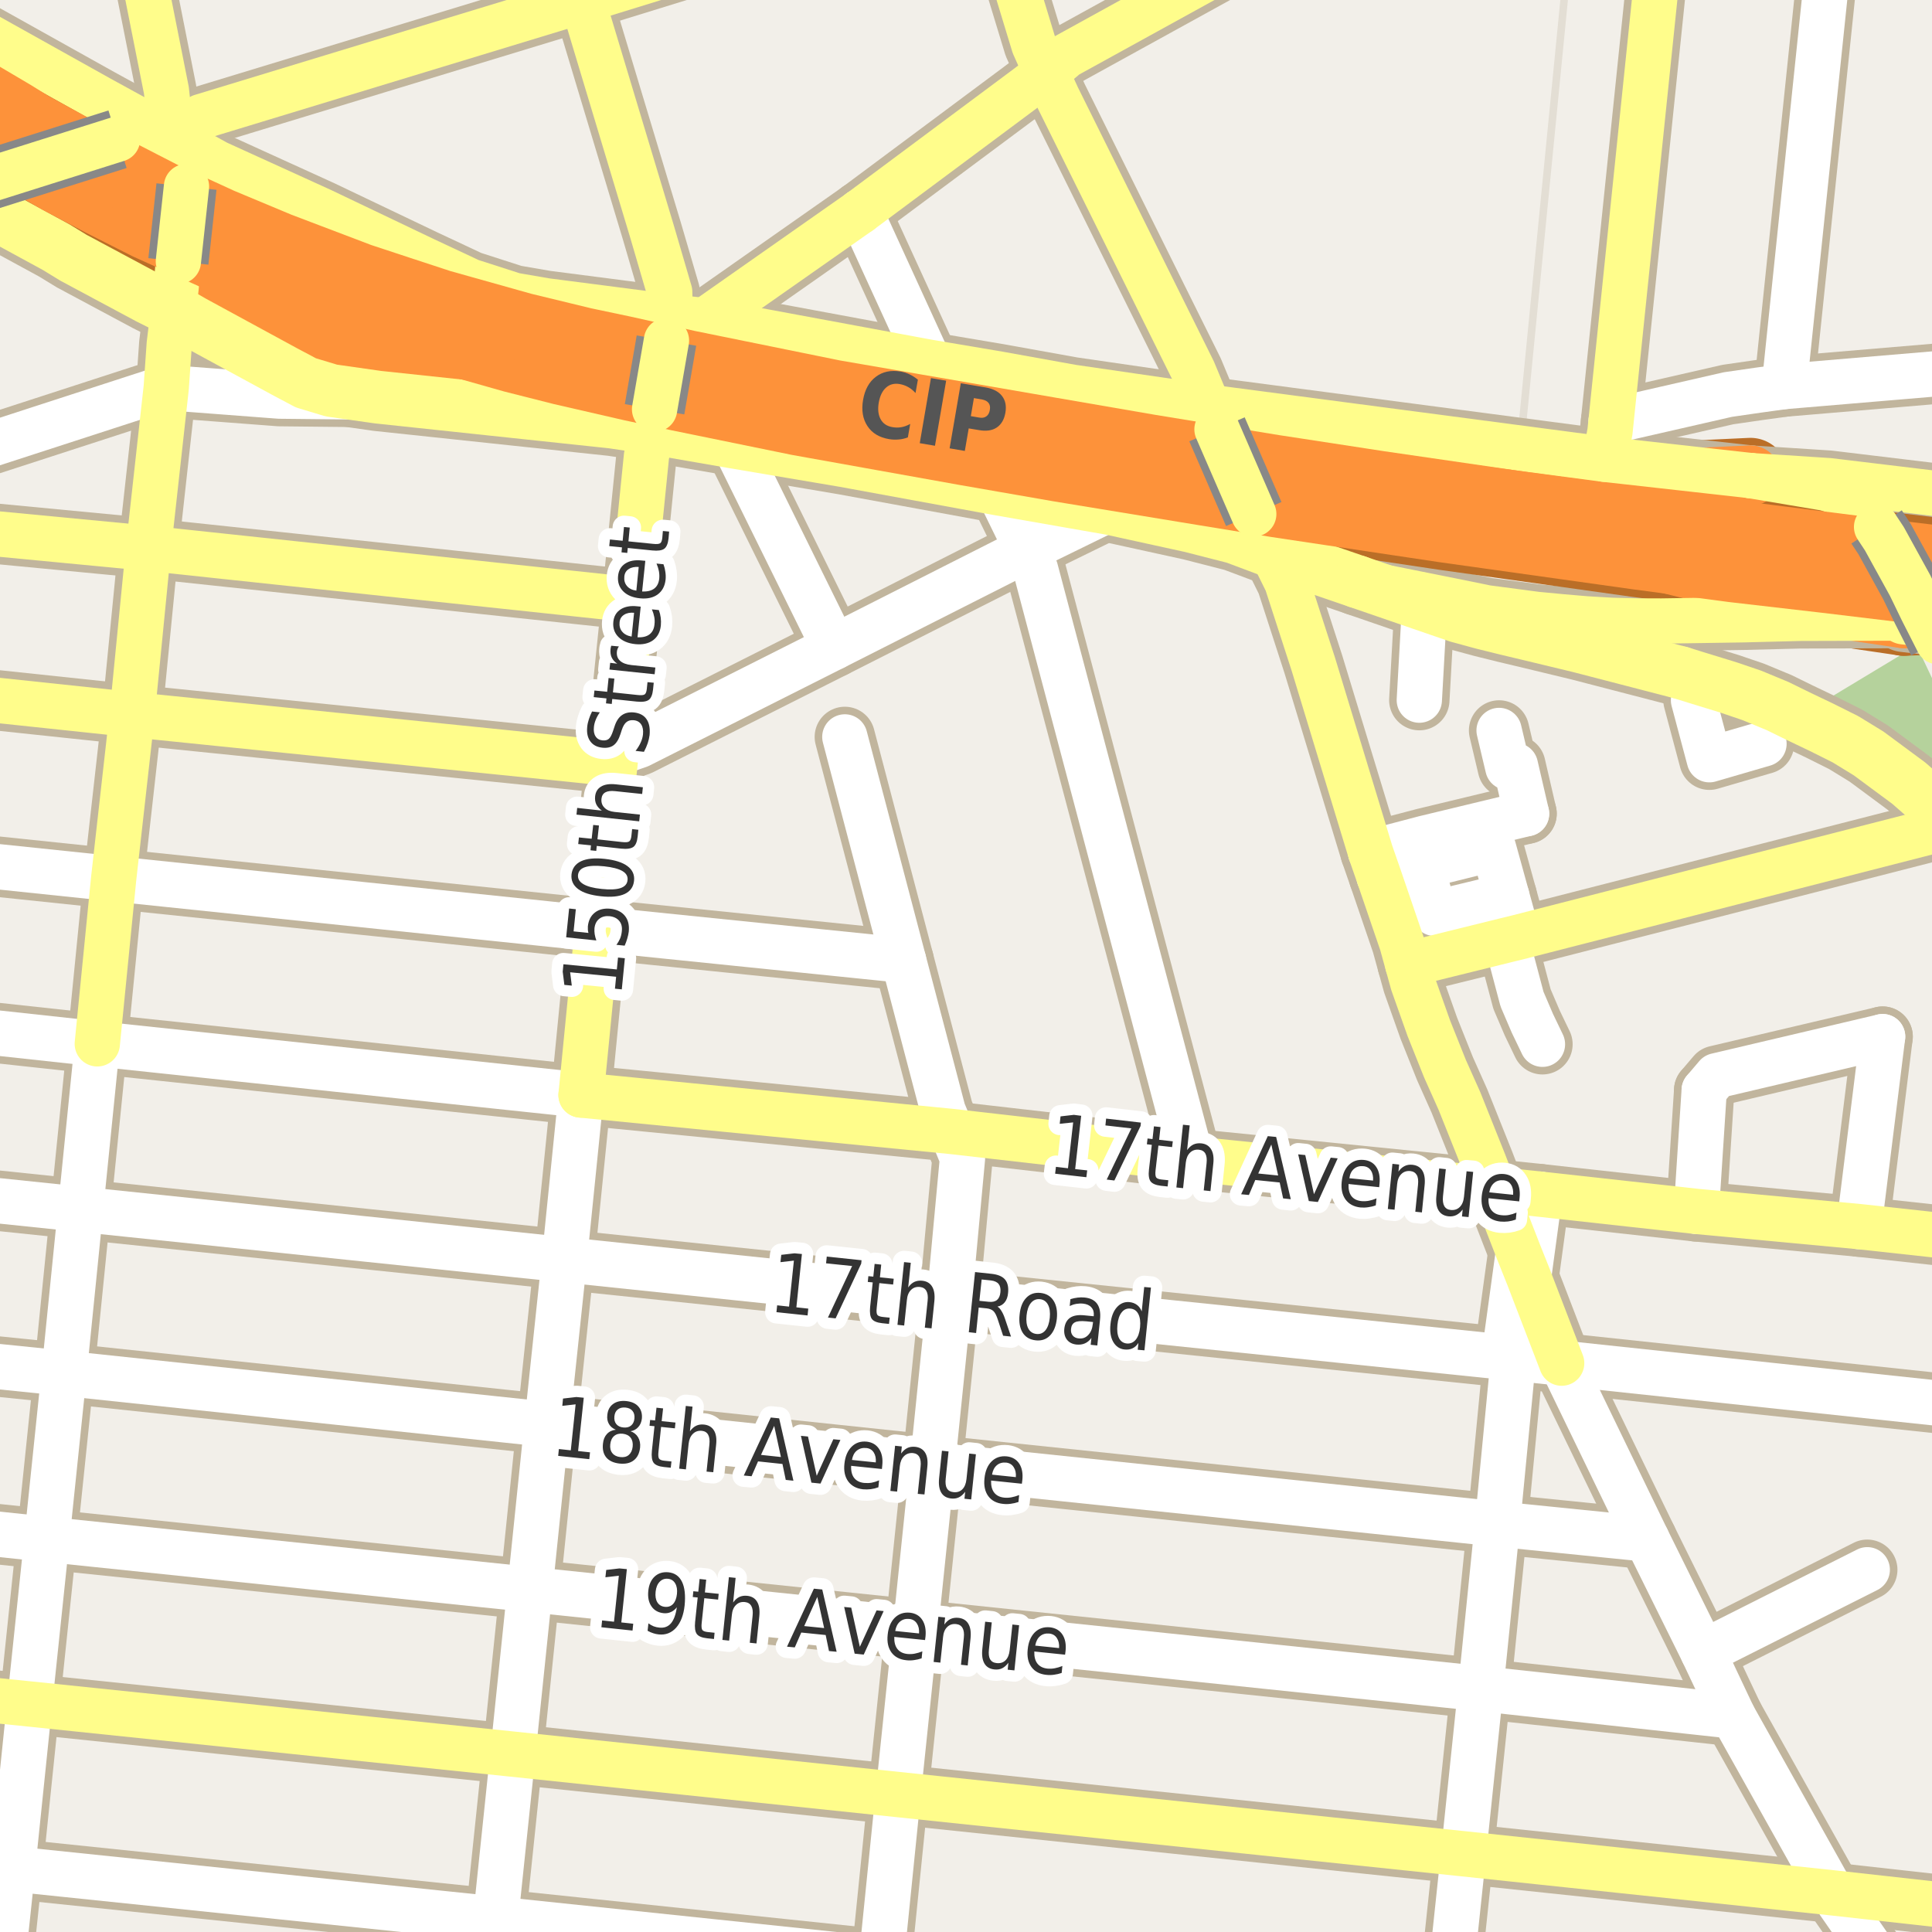 <?xml version="1.0" encoding="UTF-8"?>
<svg xmlns="http://www.w3.org/2000/svg" xmlns:xlink="http://www.w3.org/1999/xlink" width="256pt" height="256pt" viewBox="0 0 256 256" version="1.1">
<g id="surface2">
<rect x="0" y="0" width="256" height="256" style="fill:rgb(94.902%,93.725%,91.373%);fill-opacity:1;stroke:none;"/>
<path style=" stroke:none;fill-rule:evenodd;fill:rgb(94.902%,93.725%,91.373%);fill-opacity:1;" d="M -4 -4 L -4 5.352 L 13.5 15.402 L 24.441 12.918 L 21.219 -4 L 33.426 -4 L 33.875 -2.543 L 38.523 -4 L 135.668 -4 L 138.582 5.48 L 141.594 10.699 L 152.234 3.891 L 167.379 -4 L 207.648 -4 L 201.68 56.75 L 260 64.512 L 260 -4 Z M -4 -4 "/>
<path style="fill:none;stroke-width:1;stroke-linecap:round;stroke-linejoin:round;stroke:rgb(89.02%,87.059%,83.137%);stroke-opacity:1;stroke-miterlimit:10;" d="M -4 -4 L -4 5.352 L 13.5 15.402 L 24.441 12.918 L 21.219 -4 L 33.426 -4 L 33.875 -2.543 L 38.523 -4 L 135.668 -4 L 138.582 5.48 L 141.594 10.699 L 152.234 3.891 L 167.379 -4 L 207.648 -4 L 201.68 56.75 L 260 64.512 L 260 -4 L -4 -4 "/>
<path style=" stroke:none;fill-rule:evenodd;fill:rgb(70.98%,82.353%,61.176%);fill-opacity:1;" d="M 248.555 98.727 L 259.754 108.125 L 260 108.094 L 260 98.316 L 253.953 85.527 L 240.355 93.727 Z M 248.555 98.727 "/>
<path style="fill:none;stroke-width:8;stroke-linecap:round;stroke-linejoin:round;stroke:rgb(75.686%,70.98%,61.569%);stroke-opacity:1;stroke-miterlimit:10;" d="M 202.277 107.812 L 200.801 101.438 L 199.797 101.688 L 198.637 96.789 "/>
<path style="fill:none;stroke-width:8;stroke-linecap:round;stroke-linejoin:round;stroke:rgb(75.686%,70.98%,61.569%);stroke-opacity:1;stroke-miterlimit:10;" d="M 199.652 118.719 L 190.094 121.023 L 188.355 114.789 "/>
<path style="fill:none;stroke-width:8;stroke-linecap:round;stroke-linejoin:round;stroke:rgb(75.686%,70.98%,61.569%);stroke-opacity:1;stroke-miterlimit:10;" d="M 224.809 89.793 L 224.398 92.785 L 226.5 100.668 L 233.738 98.559 "/>
<path style="fill:none;stroke-width:8;stroke-linecap:round;stroke-linejoin:round;stroke:rgb(75.686%,70.98%,61.569%);stroke-opacity:1;stroke-miterlimit:10;" d="M 181.613 112.945 L 188.711 111.078 L 202.277 107.812 "/>
<path style="fill:none;stroke-width:8;stroke-linecap:round;stroke-linejoin:round;stroke:rgb(75.686%,70.98%,61.569%);stroke-opacity:1;stroke-miterlimit:10;" d="M 182.738 116.18 L 188.355 114.789 L 197.914 112.418 L 199.652 118.719 L 201.156 124.191 "/>
<path style="fill:none;stroke-width:10;stroke-linecap:round;stroke-linejoin:round;stroke:rgb(72.941%,43.137%,15.294%);stroke-opacity:1;stroke-miterlimit:10;" d="M 216.887 73.617 L 231.555 77.254 L 240.898 79.82 L 246.293 81.012 L 252.281 81.895 "/>
<path style="fill:none;stroke-width:10;stroke-linecap:round;stroke-linejoin:round;stroke:rgb(72.941%,43.137%,15.294%);stroke-opacity:1;stroke-miterlimit:10;" d="M 252.281 81.895 L 257.391 81.703 L 261.953 81.527 L 263.926 81.34 L 266 81.375 "/>
<path style="fill:none;stroke-width:10;stroke-linecap:round;stroke-linejoin:round;stroke:rgb(72.941%,43.137%,15.294%);stroke-opacity:1;stroke-miterlimit:10;" d="M 231.941 63.016 L 214.516 63.844 L 201.316 63.844 L 188.543 62.969 L 182.156 62.648 L 171.555 62.523 "/>
<path style="fill:none;stroke-width:10;stroke-linecap:round;stroke-linejoin:round;stroke:rgb(72.941%,43.137%,15.294%);stroke-opacity:1;stroke-miterlimit:10;" d="M 22.977 41.137 L 25.312 40.73 L 33.957 42.852 L 40.977 44.52 L 45.297 45.277 L 70.93 49.625 L 83.695 51.293 "/>
<path style="fill:none;stroke-width:8;stroke-linecap:round;stroke-linejoin:round;stroke:rgb(75.686%,70.98%,61.569%);stroke-opacity:1;stroke-miterlimit:10;" d="M 132.164 64.777 L 136.094 72.816 "/>
<path style="fill:none;stroke-width:8;stroke-linecap:round;stroke-linejoin:round;stroke:rgb(75.686%,70.98%,61.569%);stroke-opacity:1;stroke-miterlimit:10;" d="M 202.547 169.227 L 204.043 158.23 "/>
<path style="fill:none;stroke-width:8;stroke-linecap:round;stroke-linejoin:round;stroke:rgb(75.686%,70.98%,61.569%);stroke-opacity:1;stroke-miterlimit:10;" d="M 136.094 72.816 L 147.164 67.398 "/>
<path style="fill:none;stroke-width:8;stroke-linecap:round;stroke-linejoin:round;stroke:rgb(75.686%,70.98%,61.569%);stroke-opacity:1;stroke-miterlimit:10;" d="M 188.066 92.773 L 188.773 80.148 "/>
<path style="fill:none;stroke-width:8;stroke-linecap:round;stroke-linejoin:round;stroke:rgb(75.686%,70.98%,61.569%);stroke-opacity:1;stroke-miterlimit:10;" d="M 201.199 165.852 L 199.582 177.621 L 200.535 179.957 "/>
<path style="fill:none;stroke-width:8;stroke-linecap:round;stroke-linejoin:round;stroke:rgb(75.686%,70.98%,61.569%);stroke-opacity:1;stroke-miterlimit:10;" d="M 199.605 124.57 L 201.676 132.391 L 203.043 135.582 L 204.383 138.371 "/>
<path style="fill:none;stroke-width:8;stroke-linecap:round;stroke-linejoin:round;stroke:rgb(75.686%,70.98%,61.569%);stroke-opacity:1;stroke-miterlimit:10;" d="M 225.816 144.465 L 224.773 160.516 "/>
<path style="fill:none;stroke-width:8;stroke-linecap:round;stroke-linejoin:round;stroke:rgb(75.686%,70.98%,61.569%);stroke-opacity:1;stroke-miterlimit:10;" d="M 113.973 28.027 L 123.113 47.996 "/>
<path style="fill:none;stroke-width:8;stroke-linecap:round;stroke-linejoin:round;stroke:rgb(75.686%,70.98%,61.569%);stroke-opacity:1;stroke-miterlimit:10;" d="M 225.66 218.953 L 247.422 208 "/>
<path style="fill:none;stroke-width:8;stroke-linecap:round;stroke-linejoin:round;stroke:rgb(75.686%,70.98%,61.569%);stroke-opacity:1;stroke-miterlimit:10;" d="M 225.816 144.465 L 227.453 142.539 L 249.457 137.359 "/>
<path style="fill:none;stroke-width:8;stroke-linecap:round;stroke-linejoin:round;stroke:rgb(75.686%,70.98%,61.569%);stroke-opacity:1;stroke-miterlimit:10;" d="M 249.457 137.359 L 246.324 162.531 "/>
<path style="fill:none;stroke-width:8;stroke-linecap:round;stroke-linejoin:round;stroke:rgb(75.686%,70.98%,61.569%);stroke-opacity:1;stroke-miterlimit:10;" d="M 22.027 51.348 L 37.023 52.488 L 50.074 52.625 "/>
<path style="fill:none;stroke-width:8;stroke-linecap:round;stroke-linejoin:round;stroke:rgb(75.686%,70.98%,61.569%);stroke-opacity:1;stroke-miterlimit:10;" d="M 97.109 58.562 L 110.523 85.762 "/>
<path style="fill:none;stroke-width:8;stroke-linecap:round;stroke-linejoin:round;stroke:rgb(75.686%,70.98%,61.569%);stroke-opacity:1;stroke-miterlimit:10;" d="M 81.637 99.824 L 84.703 98.77 L 110.523 85.762 L 136.094 72.816 "/>
<path style="fill:none;stroke-width:8;stroke-linecap:round;stroke-linejoin:round;stroke:rgb(75.686%,70.98%,61.569%);stroke-opacity:1;stroke-miterlimit:10;" d="M 242.691 -9 L 236.418 51.223 "/>
<path style="fill:none;stroke-width:8;stroke-linecap:round;stroke-linejoin:round;stroke:rgb(75.686%,70.98%,61.569%);stroke-opacity:1;stroke-miterlimit:10;" d="M 136.094 72.816 L 137.195 75.375 L 157.891 153.559 "/>
<path style="fill:none;stroke-width:8;stroke-linecap:round;stroke-linejoin:round;stroke:rgb(75.686%,70.98%,61.569%);stroke-opacity:1;stroke-miterlimit:10;" d="M -9 113.926 L 15.059 116.441 L 79.152 123.105 L 119.73 127.25 "/>
<path style="fill:none;stroke-width:8;stroke-linecap:round;stroke-linejoin:round;stroke:rgb(75.686%,70.98%,61.569%);stroke-opacity:1;stroke-miterlimit:10;" d="M -9 61.32 L -3.512 59.637 L 22.027 51.348 "/>
<path style="fill:none;stroke-width:8;stroke-linecap:round;stroke-linejoin:round;stroke:rgb(75.686%,70.98%,61.569%);stroke-opacity:1;stroke-miterlimit:10;" d="M -9 135.938 L 12.891 138.316 L 76.992 145.098 "/>
<path style="fill:none;stroke-width:8;stroke-linecap:round;stroke-linejoin:round;stroke:rgb(75.686%,70.98%,61.569%);stroke-opacity:1;stroke-miterlimit:10;" d="M 213.473 55.82 L 228.949 52.281 L 232.938 51.703 L 236.418 51.223 L 258.539 49.355 L 264 48.68 "/>
<path style="fill:none;stroke-width:8;stroke-linecap:round;stroke-linejoin:round;stroke:rgb(75.686%,70.98%,61.569%);stroke-opacity:1;stroke-miterlimit:10;" d="M 76.992 145.098 L 74.781 166.918 L 72.473 188.734 L 70.215 210.617 L 67.953 232.434 L 65.668 254.281 L 64.676 264 "/>
<path style="fill:none;stroke-width:8;stroke-linecap:round;stroke-linejoin:round;stroke:rgb(75.686%,70.98%,61.569%);stroke-opacity:1;stroke-miterlimit:10;" d="M 206.93 180.625 L 218.227 203.938 L 225.66 218.953 L 229.645 227.387 L 242.762 250.805 L 251.918 264 "/>
<path style="fill:none;stroke-width:8;stroke-linecap:round;stroke-linejoin:round;stroke:rgb(75.686%,70.98%,61.569%);stroke-opacity:1;stroke-miterlimit:10;" d="M -9 180.18 L 8.488 181.965 L 72.473 188.734 L 123.551 194.121 L 198.418 201.938 L 218.227 203.938 "/>
<path style="fill:none;stroke-width:8;stroke-linecap:round;stroke-linejoin:round;stroke:rgb(75.686%,70.98%,61.569%);stroke-opacity:1;stroke-miterlimit:10;" d="M -9 202.367 L 6.203 203.969 L 70.215 210.617 L 121.289 215.938 L 196.207 223.754 L 229.645 227.387 "/>
<path style="fill:none;stroke-width:8;stroke-linecap:round;stroke-linejoin:round;stroke:rgb(75.686%,70.98%,61.569%);stroke-opacity:1;stroke-miterlimit:10;" d="M -9 158.188 L 10.676 160.238 L 74.781 166.918 L 125.789 172.242 L 200.535 179.957 L 206.93 180.625 L 264 186.699 "/>
<path style="fill:none;stroke-width:8;stroke-linecap:round;stroke-linejoin:round;stroke:rgb(75.686%,70.98%,61.569%);stroke-opacity:1;stroke-miterlimit:10;" d="M -9 246.547 L 1.66 247.637 L 65.668 254.281 L 116.793 259.637 L 158.727 264 "/>
<path style="fill:none;stroke-width:8;stroke-linecap:round;stroke-linejoin:round;stroke:rgb(75.686%,70.98%,61.569%);stroke-opacity:1;stroke-miterlimit:10;" d="M 200.535 179.957 L 198.418 201.938 L 196.207 223.754 L 193.922 245.637 L 191.977 264 "/>
<path style="fill:none;stroke-width:8;stroke-linecap:round;stroke-linejoin:round;stroke:rgb(75.686%,70.98%,61.569%);stroke-opacity:1;stroke-miterlimit:10;" d="M 12.891 138.316 L 10.676 160.238 L 8.488 181.965 L 6.203 203.969 L 3.918 225.785 L 1.66 247.637 L -0.074 264 "/>
<path style="fill:none;stroke-width:8;stroke-linecap:round;stroke-linejoin:round;stroke:rgb(75.686%,70.98%,61.569%);stroke-opacity:1;stroke-miterlimit:10;" d="M 111.945 97.645 L 119.73 127.25 L 124.973 147.211 L 126.102 149.926 L 127.535 153.461 L 125.789 172.242 L 123.551 194.121 L 121.289 215.938 L 119.008 237.789 L 116.793 259.637 L 116.332 264 "/>
<path style="fill:none;stroke-width:8;stroke-linecap:round;stroke-linejoin:round;stroke:rgb(75.686%,70.98%,61.569%);stroke-opacity:1;stroke-miterlimit:10;" d="M 86.734 54.23 L 86.43 56.711 "/>
<path style="fill:none;stroke-width:8;stroke-linecap:round;stroke-linejoin:round;stroke:rgb(75.686%,70.98%,61.569%);stroke-opacity:1;stroke-miterlimit:10;" d="M 88.809 41.984 L 88.309 45.129 "/>
<path style="fill:none;stroke-width:8;stroke-linecap:round;stroke-linejoin:round;stroke:rgb(75.686%,70.98%,61.569%);stroke-opacity:1;stroke-miterlimit:10;" d="M 166.129 68.113 L 168.469 73.039 "/>
<path style="fill:none;stroke-width:8;stroke-linecap:round;stroke-linejoin:round;stroke:rgb(75.686%,70.98%,61.569%);stroke-opacity:1;stroke-miterlimit:10;" d="M 23.637 34.637 L 23.34 38.074 L 22.977 41.137 "/>
<path style="fill:none;stroke-width:8;stroke-linecap:round;stroke-linejoin:round;stroke:rgb(75.686%,70.98%,61.569%);stroke-opacity:1;stroke-miterlimit:10;" d="M 15.574 18.449 L 22.734 18.27 "/>
<path style="fill:none;stroke-width:8;stroke-linecap:round;stroke-linejoin:round;stroke:rgb(75.686%,70.98%,61.569%);stroke-opacity:1;stroke-miterlimit:10;" d="M 248.656 69.82 L 247.438 68.168 L 246.219 66.898 L 243.375 65.156 L 241.906 64.695 L 231.941 63.016 "/>
<path style="fill:none;stroke-width:8;stroke-linecap:round;stroke-linejoin:round;stroke:rgb(75.686%,70.98%,61.569%);stroke-opacity:1;stroke-miterlimit:10;" d="M 113.973 28.027 L 93.371 42.48 "/>
<path style="fill:none;stroke-width:8;stroke-linecap:round;stroke-linejoin:round;stroke:rgb(75.686%,70.98%,61.569%);stroke-opacity:1;stroke-miterlimit:10;" d="M 17.504 94.688 L -9 91.879 "/>
<path style="fill:none;stroke-width:8;stroke-linecap:round;stroke-linejoin:round;stroke:rgb(75.686%,70.98%,61.569%);stroke-opacity:1;stroke-miterlimit:10;" d="M -9 69.914 L 19.672 72.652 "/>
<path style="fill:none;stroke-width:8;stroke-linecap:round;stroke-linejoin:round;stroke:rgb(75.686%,70.98%,61.569%);stroke-opacity:1;stroke-miterlimit:10;" d="M 19.672 72.652 L 83.738 79.473 "/>
<path style="fill:none;stroke-width:8;stroke-linecap:round;stroke-linejoin:round;stroke:rgb(75.686%,70.98%,61.569%);stroke-opacity:1;stroke-miterlimit:10;" d="M 17.504 94.688 L 78.496 100.906 L 81.637 99.824 "/>
<path style="fill:none;stroke-width:8;stroke-linecap:round;stroke-linejoin:round;stroke:rgb(75.686%,70.98%,61.569%);stroke-opacity:1;stroke-miterlimit:10;" d="M 17.965 -9 L 19.09 -2.914 L 22.047 11.969 L 22.734 18.27 L 24.898 22.902 L 24.711 24.719 "/>
<path style="fill:none;stroke-width:8;stroke-linecap:round;stroke-linejoin:round;stroke:rgb(75.686%,70.98%,61.569%);stroke-opacity:1;stroke-miterlimit:10;" d="M 88.809 41.984 L 72.336 39.852 L 68.141 39.129 L 62.316 37.254 L 56.254 34.414 L 42.613 27.902 L 28.746 21.59 L 22.734 18.27 "/>
<path style="fill:none;stroke-width:8;stroke-linecap:round;stroke-linejoin:round;stroke:rgb(75.686%,70.98%,61.569%);stroke-opacity:1;stroke-miterlimit:10;" d="M 179.906 77.094 L 193.75 79.871 L 196.969 80.531 L 203.594 81.406 L 206.969 81.727 L 210.219 82.004 L 213.5 82.195 L 216.969 82.281 L 220.156 82.289 L 230.953 82.125 L 238.504 81.934 L 252.281 81.895 "/>
<path style="fill:none;stroke-width:8;stroke-linecap:round;stroke-linejoin:round;stroke:rgb(75.686%,70.98%,61.569%);stroke-opacity:1;stroke-miterlimit:10;" d="M 186.527 127.801 L 199.605 124.57 L 201.156 124.191 L 259.062 109.355 "/>
<path style="fill:none;stroke-width:8;stroke-linecap:round;stroke-linejoin:round;stroke:rgb(75.686%,70.98%,61.569%);stroke-opacity:1;stroke-miterlimit:10;" d="M 86.43 56.711 L 85.664 60.406 L 83.738 79.473 L 81.637 99.824 L 79.152 123.105 L 76.992 145.098 "/>
<path style="fill:none;stroke-width:8;stroke-linecap:round;stroke-linejoin:round;stroke:rgb(75.686%,70.98%,61.569%);stroke-opacity:1;stroke-miterlimit:10;" d="M 22.977 41.137 L 22.43 45.559 L 22.027 51.348 L 19.672 72.652 L 17.504 94.688 L 15.059 116.441 L 12.891 138.316 "/>
<path style="fill:none;stroke-width:8;stroke-linecap:round;stroke-linejoin:round;stroke:rgb(75.686%,70.98%,61.569%);stroke-opacity:1;stroke-miterlimit:10;" d="M 132.445 -9 L 137.008 5.996 L 138.637 9.637 L 140.117 12.859 L 158.102 49.113 L 160.117 53.941 L 161.258 56.887 "/>
<path style="fill:none;stroke-width:8;stroke-linecap:round;stroke-linejoin:round;stroke:rgb(75.686%,70.98%,61.569%);stroke-opacity:1;stroke-miterlimit:10;" d="M 168.469 73.039 L 170.5 77.141 L 174.035 88.047 L 181.613 112.945 L 182.738 116.18 L 185.766 125.039 L 186.527 127.801 L 187.219 130.305 L 189.328 136.25 L 191.477 141.625 L 193.387 145.898 L 196.648 154.055 L 198.008 157.598 L 199.277 160.906 L 201.199 165.852 L 202.547 169.227 L 206.93 180.625 "/>
<path style="fill:none;stroke-width:8;stroke-linecap:round;stroke-linejoin:round;stroke:rgb(75.686%,70.98%,61.569%);stroke-opacity:1;stroke-miterlimit:10;" d="M 113.973 28.027 L 135.656 11.883 L 138.637 9.637 L 141.301 7.383 L 166.809 -6.664 L 171.367 -9 "/>
<path style="fill:none;stroke-width:8;stroke-linecap:round;stroke-linejoin:round;stroke:rgb(75.686%,70.98%,61.569%);stroke-opacity:1;stroke-miterlimit:10;" d="M 74.426 -9 L 77.18 0.082 L 86.383 30.637 L 88.738 38.684 L 88.809 41.984 "/>
<path style="fill:none;stroke-width:8;stroke-linecap:round;stroke-linejoin:round;stroke:rgb(75.686%,70.98%,61.569%);stroke-opacity:1;stroke-miterlimit:10;" d="M 22.734 18.27 L 13.23 13.059 L -9 0.645 "/>
<path style="fill:none;stroke-width:8;stroke-linecap:round;stroke-linejoin:round;stroke:rgb(75.686%,70.98%,61.569%);stroke-opacity:1;stroke-miterlimit:10;" d="M 231.941 63.016 L 212.66 60.859 L 160.117 53.941 L 155.621 53.277 L 142.078 51.309 L 132.348 49.555 L 123.113 47.996 L 93.371 42.48 L 88.809 41.984 "/>
<path style="fill:none;stroke-width:8;stroke-linecap:round;stroke-linejoin:round;stroke:rgb(75.686%,70.98%,61.569%);stroke-opacity:1;stroke-miterlimit:10;" d="M 22.734 18.27 L 26.656 15.453 L 77.18 0.082 L 106.609 -9 "/>
<path style="fill:none;stroke-width:8;stroke-linecap:round;stroke-linejoin:round;stroke:rgb(75.686%,70.98%,61.569%);stroke-opacity:1;stroke-miterlimit:10;" d="M 220.172 -9 L 213.473 55.82 L 213.332 57.18 L 212.66 60.859 "/>
<path style="fill:none;stroke-width:8;stroke-linecap:round;stroke-linejoin:round;stroke:rgb(75.686%,70.98%,61.569%);stroke-opacity:1;stroke-miterlimit:10;" d="M 264 66.32 L 257.488 65.512 L 242.332 63.688 L 231.941 63.016 "/>
<path style="fill:none;stroke-width:8;stroke-linecap:round;stroke-linejoin:round;stroke:rgb(75.686%,70.98%,61.569%);stroke-opacity:1;stroke-miterlimit:10;" d="M 76.992 145.098 L 126.102 149.926 L 157.891 153.559 L 198.008 157.598 L 204.043 158.23 L 224.773 160.516 L 246.324 162.531 L 264 164.461 "/>
<path style="fill:none;stroke-width:8;stroke-linecap:round;stroke-linejoin:round;stroke:rgb(75.686%,70.98%,61.569%);stroke-opacity:1;stroke-miterlimit:10;" d="M -9 224.469 L 3.918 225.785 L 67.953 232.434 L 119.008 237.789 L 193.922 245.637 L 242.762 250.805 L 259.656 252.684 L 264 253.121 "/>
<path style="fill:none;stroke-width:9;stroke-linecap:round;stroke-linejoin:round;stroke:rgb(75.686%,70.98%,61.569%);stroke-opacity:1;stroke-miterlimit:10;" d="M 168.469 73.039 L 172.516 74.562 L 179.906 77.094 "/>
<path style="fill:none;stroke-width:9;stroke-linecap:round;stroke-linejoin:round;stroke:rgb(75.686%,70.98%,61.569%);stroke-opacity:1;stroke-miterlimit:10;" d="M 179.906 77.094 L 188.773 80.148 L 193.207 81.672 L 196.48 82.559 L 199.52 83.312 L 202.949 84.129 L 209.285 85.656 L 222.672 89.129 "/>
<path style="fill:none;stroke-width:9;stroke-linecap:round;stroke-linejoin:round;stroke:rgb(75.686%,70.98%,61.569%);stroke-opacity:1;stroke-miterlimit:10;" d="M 252.281 81.895 L 265 83.43 "/>
<path style="fill:none;stroke-width:9;stroke-linecap:round;stroke-linejoin:round;stroke:rgb(75.686%,70.98%,61.569%);stroke-opacity:1;stroke-miterlimit:10;" d="M 222.672 89.129 L 224.809 89.793 L 229.043 91.094 L 232.141 92.148 L 235.562 93.566 L 238.238 94.879 L 241.32 96.352 L 244.547 97.965 L 247.602 99.836 L 252.926 103.777 L 256.645 107.031 L 259.062 109.355 L 262.828 113.73 L 265 116.574 "/>
<path style="fill:none;stroke-width:9;stroke-linecap:round;stroke-linejoin:round;stroke:rgb(75.686%,70.98%,61.569%);stroke-opacity:1;stroke-miterlimit:10;" d="M 86.43 56.711 L 97.109 58.562 L 111.895 61.062 L 132.164 64.777 L 147.164 67.398 L 157.824 69.734 L 163.594 71.211 L 168.469 73.039 "/>
<path style="fill:none;stroke-width:9;stroke-linecap:round;stroke-linejoin:round;stroke:rgb(75.686%,70.98%,61.569%);stroke-opacity:1;stroke-miterlimit:10;" d="M -6.305 25.633 L -3.398 26.848 L 7.449 32.754 L 9.746 34.16 L 19.656 39.469 L 22.977 41.137 L 25.594 42.641 L 37.688 49.219 L 40.535 50.73 L 43.902 51.746 L 50.074 52.625 L 81.082 55.922 L 86.43 56.711 "/>
<path style="fill:none;stroke-width:11;stroke-linecap:round;stroke-linejoin:round;stroke:rgb(72.941%,43.137%,15.294%);stroke-opacity:1;stroke-miterlimit:10;" d="M -12 12.258 L -0.73 18.934 L 7.777 23.84 L 13.477 26.848 L 19.516 29.902 L 28.348 33.895 L 33.887 36.309 L 37.113 37.562 L 45.516 40.645 L 52.477 43.012 L 58.754 44.918 L 67.98 47.531 L 71.23 48.352 L 74.414 49.16 L 83.695 51.293 L 89.918 52.613 L 105.812 55.863 L 127.949 59.832 L 140.41 62 L 159.652 65.16 L 169.137 66.707 L 191.379 70.039 L 216.887 73.617 L 229.633 75.305 L 241.953 76.727 L 267 79.734 "/>
<path style="fill:none;stroke-width:11;stroke-linecap:round;stroke-linejoin:round;stroke:rgb(72.941%,43.137%,15.294%);stroke-opacity:1;stroke-miterlimit:10;" d="M 267 75.332 L 246.539 72.918 L 224.895 70.18 L 202.52 67.117 L 182.785 64.246 L 171.555 62.523 L 168.859 62.113 L 152.281 59.398 L 110.484 52.188 L 91.078 48.242 L 82.715 46.375 L 77.344 45.242 L 69.273 43.285 L 58.34 40.215 L 52.934 38.441 L 47.691 36.711 L 36.926 32.621 L 29.211 29.398 L 21.562 25.891 L 14.164 22.086 L 4.168 16.621 L 1.762 15.117 L -12 6.992 "/>
<path style="fill:none;stroke-width:6;stroke-linecap:round;stroke-linejoin:round;stroke:rgb(100%,100%,100%);stroke-opacity:1;stroke-miterlimit:10;" d="M 202.277 107.812 L 200.801 101.438 L 199.797 101.688 L 198.637 96.789 "/>
<path style="fill:none;stroke-width:6;stroke-linecap:round;stroke-linejoin:round;stroke:rgb(100%,100%,100%);stroke-opacity:1;stroke-miterlimit:10;" d="M 199.652 118.719 L 190.094 121.023 L 188.355 114.789 "/>
<path style="fill:none;stroke-width:6;stroke-linecap:round;stroke-linejoin:round;stroke:rgb(100%,100%,100%);stroke-opacity:1;stroke-miterlimit:10;" d="M 224.809 89.793 L 224.398 92.785 L 226.5 100.668 L 233.738 98.559 "/>
<path style="fill:none;stroke-width:6;stroke-linecap:round;stroke-linejoin:round;stroke:rgb(100%,100%,100%);stroke-opacity:1;stroke-miterlimit:10;" d="M 181.613 112.945 L 188.711 111.078 L 202.277 107.812 "/>
<path style="fill:none;stroke-width:6;stroke-linecap:round;stroke-linejoin:round;stroke:rgb(100%,100%,100%);stroke-opacity:1;stroke-miterlimit:10;" d="M 182.738 116.18 L 188.355 114.789 L 197.914 112.418 L 199.652 118.719 L 201.156 124.191 "/>
<path style="fill:none;stroke-width:8;stroke-linecap:round;stroke-linejoin:round;stroke:rgb(99.216%,57.255%,22.745%);stroke-opacity:1;stroke-miterlimit:10;" d="M 216.887 73.617 L 231.555 77.254 L 240.898 79.82 L 246.293 81.012 L 252.281 81.895 "/>
<path style="fill:none;stroke-width:8;stroke-linecap:round;stroke-linejoin:round;stroke:rgb(99.216%,57.255%,22.745%);stroke-opacity:1;stroke-miterlimit:10;" d="M 252.281 81.895 L 257.391 81.703 L 261.953 81.527 L 263.926 81.34 L 266 81.375 "/>
<path style="fill:none;stroke-width:8;stroke-linecap:round;stroke-linejoin:round;stroke:rgb(99.216%,57.255%,22.745%);stroke-opacity:1;stroke-miterlimit:10;" d="M 231.941 63.016 L 214.516 63.844 L 201.316 63.844 L 188.543 62.969 L 182.156 62.648 L 171.555 62.523 "/>
<path style="fill:none;stroke-width:8;stroke-linecap:round;stroke-linejoin:round;stroke:rgb(99.216%,57.255%,22.745%);stroke-opacity:1;stroke-miterlimit:10;" d="M 22.977 41.137 L 25.312 40.73 L 33.957 42.852 L 40.977 44.52 L 45.297 45.277 L 70.93 49.625 L 83.695 51.293 "/>
<path style="fill:none;stroke-width:6;stroke-linecap:round;stroke-linejoin:round;stroke:rgb(100%,100%,100%);stroke-opacity:1;stroke-miterlimit:10;" d="M 132.164 64.777 L 136.094 72.816 "/>
<path style="fill:none;stroke-width:6;stroke-linecap:round;stroke-linejoin:round;stroke:rgb(100%,100%,100%);stroke-opacity:1;stroke-miterlimit:10;" d="M 202.547 169.227 L 204.043 158.23 "/>
<path style="fill:none;stroke-width:6;stroke-linecap:round;stroke-linejoin:round;stroke:rgb(100%,100%,100%);stroke-opacity:1;stroke-miterlimit:10;" d="M 136.094 72.816 L 147.164 67.398 "/>
<path style="fill:none;stroke-width:6;stroke-linecap:round;stroke-linejoin:round;stroke:rgb(100%,100%,100%);stroke-opacity:1;stroke-miterlimit:10;" d="M 188.066 92.773 L 188.773 80.148 "/>
<path style="fill:none;stroke-width:6;stroke-linecap:round;stroke-linejoin:round;stroke:rgb(100%,100%,100%);stroke-opacity:1;stroke-miterlimit:10;" d="M 201.199 165.852 L 199.582 177.621 L 200.535 179.957 "/>
<path style="fill:none;stroke-width:6;stroke-linecap:round;stroke-linejoin:round;stroke:rgb(100%,100%,100%);stroke-opacity:1;stroke-miterlimit:10;" d="M 199.605 124.57 L 201.676 132.391 L 203.043 135.582 L 204.383 138.371 "/>
<path style="fill:none;stroke-width:6;stroke-linecap:round;stroke-linejoin:round;stroke:rgb(100%,100%,100%);stroke-opacity:1;stroke-miterlimit:10;" d="M 225.816 144.465 L 224.773 160.516 "/>
<path style="fill:none;stroke-width:6;stroke-linecap:round;stroke-linejoin:round;stroke:rgb(100%,100%,100%);stroke-opacity:1;stroke-miterlimit:10;" d="M 113.973 28.027 L 123.113 47.996 "/>
<path style="fill:none;stroke-width:6;stroke-linecap:round;stroke-linejoin:round;stroke:rgb(100%,100%,100%);stroke-opacity:1;stroke-miterlimit:10;" d="M 225.66 218.953 L 247.422 208 "/>
<path style="fill:none;stroke-width:6;stroke-linecap:round;stroke-linejoin:round;stroke:rgb(100%,100%,100%);stroke-opacity:1;stroke-miterlimit:10;" d="M 225.816 144.465 L 227.453 142.539 L 249.457 137.359 "/>
<path style="fill:none;stroke-width:6;stroke-linecap:round;stroke-linejoin:round;stroke:rgb(100%,100%,100%);stroke-opacity:1;stroke-miterlimit:10;" d="M 249.457 137.359 L 246.324 162.531 "/>
<path style="fill:none;stroke-width:6;stroke-linecap:round;stroke-linejoin:round;stroke:rgb(100%,100%,100%);stroke-opacity:1;stroke-miterlimit:10;" d="M 22.027 51.348 L 37.023 52.488 L 50.074 52.625 "/>
<path style="fill:none;stroke-width:6;stroke-linecap:round;stroke-linejoin:round;stroke:rgb(100%,100%,100%);stroke-opacity:1;stroke-miterlimit:10;" d="M 97.109 58.562 L 110.523 85.762 "/>
<path style="fill:none;stroke-width:6;stroke-linecap:round;stroke-linejoin:round;stroke:rgb(100%,100%,100%);stroke-opacity:1;stroke-miterlimit:10;" d="M 81.637 99.824 L 84.703 98.77 L 110.523 85.762 L 136.094 72.816 "/>
<path style="fill:none;stroke-width:6;stroke-linecap:round;stroke-linejoin:round;stroke:rgb(100%,100%,100%);stroke-opacity:1;stroke-miterlimit:10;" d="M 242.691 -9 L 236.418 51.223 "/>
<path style="fill:none;stroke-width:6;stroke-linecap:round;stroke-linejoin:round;stroke:rgb(100%,100%,100%);stroke-opacity:1;stroke-miterlimit:10;" d="M 136.094 72.816 L 137.195 75.375 L 157.891 153.559 "/>
<path style="fill:none;stroke-width:6;stroke-linecap:round;stroke-linejoin:round;stroke:rgb(100%,100%,100%);stroke-opacity:1;stroke-miterlimit:10;" d="M -9 113.926 L 15.059 116.441 L 79.152 123.105 L 119.73 127.25 "/>
<path style="fill:none;stroke-width:6;stroke-linecap:round;stroke-linejoin:round;stroke:rgb(100%,100%,100%);stroke-opacity:1;stroke-miterlimit:10;" d="M -9 61.32 L -3.512 59.637 L 22.027 51.348 "/>
<path style="fill:none;stroke-width:6;stroke-linecap:round;stroke-linejoin:round;stroke:rgb(100%,100%,100%);stroke-opacity:1;stroke-miterlimit:10;" d="M -9 135.938 L 12.891 138.316 L 76.992 145.098 "/>
<path style="fill:none;stroke-width:6;stroke-linecap:round;stroke-linejoin:round;stroke:rgb(100%,100%,100%);stroke-opacity:1;stroke-miterlimit:10;" d="M 213.473 55.82 L 228.949 52.281 L 232.938 51.703 L 236.418 51.223 L 258.539 49.355 L 264 48.68 "/>
<path style="fill:none;stroke-width:6;stroke-linecap:round;stroke-linejoin:round;stroke:rgb(100%,100%,100%);stroke-opacity:1;stroke-miterlimit:10;" d="M 76.992 145.098 L 74.781 166.918 L 72.473 188.734 L 70.215 210.617 L 67.953 232.434 L 65.668 254.281 L 64.676 264 "/>
<path style="fill:none;stroke-width:6;stroke-linecap:round;stroke-linejoin:round;stroke:rgb(100%,100%,100%);stroke-opacity:1;stroke-miterlimit:10;" d="M 206.93 180.625 L 218.227 203.938 L 225.66 218.953 L 229.645 227.387 L 242.762 250.805 L 251.918 264 "/>
<path style="fill:none;stroke-width:6;stroke-linecap:round;stroke-linejoin:round;stroke:rgb(100%,100%,100%);stroke-opacity:1;stroke-miterlimit:10;" d="M -9 180.18 L 8.488 181.965 L 72.473 188.734 L 123.551 194.121 L 198.418 201.938 L 218.227 203.938 "/>
<path style="fill:none;stroke-width:6;stroke-linecap:round;stroke-linejoin:round;stroke:rgb(100%,100%,100%);stroke-opacity:1;stroke-miterlimit:10;" d="M -9 202.367 L 6.203 203.969 L 70.215 210.617 L 121.289 215.938 L 196.207 223.754 L 229.645 227.387 "/>
<path style="fill:none;stroke-width:6;stroke-linecap:round;stroke-linejoin:round;stroke:rgb(100%,100%,100%);stroke-opacity:1;stroke-miterlimit:10;" d="M -9 158.188 L 10.676 160.238 L 74.781 166.918 L 125.789 172.242 L 200.535 179.957 L 206.93 180.625 L 264 186.699 "/>
<path style="fill:none;stroke-width:6;stroke-linecap:round;stroke-linejoin:round;stroke:rgb(100%,100%,100%);stroke-opacity:1;stroke-miterlimit:10;" d="M -9 246.547 L 1.66 247.637 L 65.668 254.281 L 116.793 259.637 L 158.727 264 "/>
<path style="fill:none;stroke-width:6;stroke-linecap:round;stroke-linejoin:round;stroke:rgb(100%,100%,100%);stroke-opacity:1;stroke-miterlimit:10;" d="M 200.535 179.957 L 198.418 201.938 L 196.207 223.754 L 193.922 245.637 L 191.977 264 "/>
<path style="fill:none;stroke-width:6;stroke-linecap:round;stroke-linejoin:round;stroke:rgb(100%,100%,100%);stroke-opacity:1;stroke-miterlimit:10;" d="M 12.891 138.316 L 10.676 160.238 L 8.488 181.965 L 6.203 203.969 L 3.918 225.785 L 1.66 247.637 L -0.074 264 "/>
<path style="fill:none;stroke-width:6;stroke-linecap:round;stroke-linejoin:round;stroke:rgb(100%,100%,100%);stroke-opacity:1;stroke-miterlimit:10;" d="M 111.945 97.645 L 119.73 127.25 L 124.973 147.211 L 126.102 149.926 L 127.535 153.461 L 125.789 172.242 L 123.551 194.121 L 121.289 215.938 L 119.008 237.789 L 116.793 259.637 L 116.332 264 "/>
<path style="fill:none;stroke-width:6;stroke-linecap:round;stroke-linejoin:round;stroke:rgb(100%,99.216%,54.51%);stroke-opacity:1;stroke-miterlimit:10;" d="M 86.734 54.23 L 86.43 56.711 "/>
<path style="fill:none;stroke-width:6;stroke-linecap:round;stroke-linejoin:round;stroke:rgb(100%,99.216%,54.51%);stroke-opacity:1;stroke-miterlimit:10;" d="M 88.809 41.984 L 88.309 45.129 "/>
<path style="fill:none;stroke-width:6;stroke-linecap:round;stroke-linejoin:round;stroke:rgb(100%,99.216%,54.51%);stroke-opacity:1;stroke-miterlimit:10;" d="M 166.129 68.113 L 168.469 73.039 "/>
<path style="fill:none;stroke-width:6;stroke-linecap:round;stroke-linejoin:round;stroke:rgb(100%,99.216%,54.51%);stroke-opacity:1;stroke-miterlimit:10;" d="M 23.637 34.637 L 23.34 38.074 L 22.977 41.137 "/>
<path style="fill:none;stroke-width:6;stroke-linecap:round;stroke-linejoin:round;stroke:rgb(100%,99.216%,54.51%);stroke-opacity:1;stroke-miterlimit:10;" d="M 15.574 18.449 L 22.734 18.27 "/>
<path style="fill:none;stroke-width:6;stroke-linecap:round;stroke-linejoin:round;stroke:rgb(100%,99.216%,54.51%);stroke-opacity:1;stroke-miterlimit:10;" d="M 248.656 69.82 L 247.438 68.168 L 246.219 66.898 L 243.375 65.156 L 241.906 64.695 L 231.941 63.016 "/>
<path style="fill:none;stroke-width:6;stroke-linecap:round;stroke-linejoin:round;stroke:rgb(100%,99.216%,54.51%);stroke-opacity:1;stroke-miterlimit:10;" d="M 113.973 28.027 L 93.371 42.48 "/>
<path style="fill:none;stroke-width:6;stroke-linecap:round;stroke-linejoin:round;stroke:rgb(100%,99.216%,54.51%);stroke-opacity:1;stroke-miterlimit:10;" d="M 17.504 94.688 L -9 91.879 "/>
<path style="fill:none;stroke-width:6;stroke-linecap:round;stroke-linejoin:round;stroke:rgb(100%,99.216%,54.51%);stroke-opacity:1;stroke-miterlimit:10;" d="M -9 69.914 L 19.672 72.652 "/>
<path style="fill:none;stroke-width:6;stroke-linecap:round;stroke-linejoin:round;stroke:rgb(100%,99.216%,54.51%);stroke-opacity:1;stroke-miterlimit:10;" d="M 19.672 72.652 L 83.738 79.473 "/>
<path style="fill:none;stroke-width:6;stroke-linecap:round;stroke-linejoin:round;stroke:rgb(100%,99.216%,54.51%);stroke-opacity:1;stroke-miterlimit:10;" d="M 17.504 94.688 L 78.496 100.906 L 81.637 99.824 "/>
<path style="fill:none;stroke-width:6;stroke-linecap:round;stroke-linejoin:round;stroke:rgb(100%,99.216%,54.51%);stroke-opacity:1;stroke-miterlimit:10;" d="M 17.965 -9 L 19.09 -2.914 L 22.047 11.969 L 22.734 18.27 L 24.898 22.902 L 24.711 24.719 "/>
<path style="fill:none;stroke-width:6;stroke-linecap:round;stroke-linejoin:round;stroke:rgb(100%,99.216%,54.51%);stroke-opacity:1;stroke-miterlimit:10;" d="M 88.809 41.984 L 72.336 39.852 L 68.141 39.129 L 62.316 37.254 L 56.254 34.414 L 42.613 27.902 L 28.746 21.59 L 22.734 18.27 "/>
<path style="fill:none;stroke-width:6;stroke-linecap:round;stroke-linejoin:round;stroke:rgb(100%,99.216%,54.51%);stroke-opacity:1;stroke-miterlimit:10;" d="M 179.906 77.094 L 193.75 79.871 L 196.969 80.531 L 203.594 81.406 L 206.969 81.727 L 210.219 82.004 L 213.5 82.195 L 216.969 82.281 L 220.156 82.289 L 230.953 82.125 L 238.504 81.934 L 252.281 81.895 "/>
<path style="fill:none;stroke-width:6;stroke-linecap:round;stroke-linejoin:round;stroke:rgb(100%,99.216%,54.51%);stroke-opacity:1;stroke-miterlimit:10;" d="M 186.527 127.801 L 199.605 124.57 L 201.156 124.191 L 259.062 109.355 "/>
<path style="fill:none;stroke-width:6;stroke-linecap:round;stroke-linejoin:round;stroke:rgb(100%,99.216%,54.51%);stroke-opacity:1;stroke-miterlimit:10;" d="M 86.43 56.711 L 85.664 60.406 L 83.738 79.473 L 81.637 99.824 L 79.152 123.105 L 76.992 145.098 "/>
<path style="fill:none;stroke-width:6;stroke-linecap:round;stroke-linejoin:round;stroke:rgb(100%,99.216%,54.51%);stroke-opacity:1;stroke-miterlimit:10;" d="M 22.977 41.137 L 22.43 45.559 L 22.027 51.348 L 19.672 72.652 L 17.504 94.688 L 15.059 116.441 L 12.891 138.316 "/>
<path style="fill:none;stroke-width:6;stroke-linecap:round;stroke-linejoin:round;stroke:rgb(100%,99.216%,54.51%);stroke-opacity:1;stroke-miterlimit:10;" d="M 132.445 -9 L 137.008 5.996 L 138.637 9.637 L 140.117 12.859 L 158.102 49.113 L 160.117 53.941 L 161.258 56.887 "/>
<path style="fill:none;stroke-width:6;stroke-linecap:round;stroke-linejoin:round;stroke:rgb(100%,99.216%,54.51%);stroke-opacity:1;stroke-miterlimit:10;" d="M 168.469 73.039 L 170.5 77.141 L 174.035 88.047 L 181.613 112.945 L 182.738 116.18 L 185.766 125.039 L 186.527 127.801 L 187.219 130.305 L 189.328 136.25 L 191.477 141.625 L 193.387 145.898 L 196.648 154.055 L 198.008 157.598 L 199.277 160.906 L 201.199 165.852 L 202.547 169.227 L 206.93 180.625 "/>
<path style="fill:none;stroke-width:6;stroke-linecap:round;stroke-linejoin:round;stroke:rgb(100%,99.216%,54.51%);stroke-opacity:1;stroke-miterlimit:10;" d="M 113.973 28.027 L 135.656 11.883 L 138.637 9.637 L 141.301 7.383 L 166.809 -6.664 L 171.367 -9 "/>
<path style="fill:none;stroke-width:6;stroke-linecap:round;stroke-linejoin:round;stroke:rgb(100%,99.216%,54.51%);stroke-opacity:1;stroke-miterlimit:10;" d="M 74.426 -9 L 77.18 0.082 L 86.383 30.637 L 88.738 38.684 L 88.809 41.984 "/>
<path style="fill:none;stroke-width:6;stroke-linecap:round;stroke-linejoin:round;stroke:rgb(100%,99.216%,54.51%);stroke-opacity:1;stroke-miterlimit:10;" d="M 22.734 18.27 L 13.23 13.059 L -9 0.645 "/>
<path style="fill:none;stroke-width:6;stroke-linecap:round;stroke-linejoin:round;stroke:rgb(100%,99.216%,54.51%);stroke-opacity:1;stroke-miterlimit:10;" d="M 231.941 63.016 L 212.66 60.859 L 160.117 53.941 L 155.621 53.277 L 142.078 51.309 L 132.348 49.555 L 123.113 47.996 L 93.371 42.48 L 88.809 41.984 "/>
<path style="fill:none;stroke-width:6;stroke-linecap:round;stroke-linejoin:round;stroke:rgb(100%,99.216%,54.51%);stroke-opacity:1;stroke-miterlimit:10;" d="M 22.734 18.27 L 26.656 15.453 L 77.18 0.082 L 106.609 -9 "/>
<path style="fill:none;stroke-width:6;stroke-linecap:round;stroke-linejoin:round;stroke:rgb(100%,99.216%,54.51%);stroke-opacity:1;stroke-miterlimit:10;" d="M 220.172 -9 L 213.473 55.82 L 213.332 57.18 L 212.66 60.859 "/>
<path style="fill:none;stroke-width:6;stroke-linecap:round;stroke-linejoin:round;stroke:rgb(100%,99.216%,54.51%);stroke-opacity:1;stroke-miterlimit:10;" d="M 264 66.32 L 257.488 65.512 L 242.332 63.688 L 231.941 63.016 "/>
<path style="fill:none;stroke-width:6;stroke-linecap:round;stroke-linejoin:round;stroke:rgb(100%,99.216%,54.51%);stroke-opacity:1;stroke-miterlimit:10;" d="M 76.992 145.098 L 126.102 149.926 L 157.891 153.559 L 198.008 157.598 L 204.043 158.23 L 224.773 160.516 L 246.324 162.531 L 264 164.461 "/>
<path style="fill:none;stroke-width:6;stroke-linecap:round;stroke-linejoin:round;stroke:rgb(100%,99.216%,54.51%);stroke-opacity:1;stroke-miterlimit:10;" d="M -9 224.469 L 3.918 225.785 L 67.953 232.434 L 119.008 237.789 L 193.922 245.637 L 242.762 250.805 L 259.656 252.684 L 264 253.121 "/>
<path style="fill:none;stroke-width:7;stroke-linecap:round;stroke-linejoin:round;stroke:rgb(100%,99.216%,54.51%);stroke-opacity:1;stroke-miterlimit:10;" d="M 168.469 73.039 L 172.516 74.562 L 179.906 77.094 "/>
<path style="fill:none;stroke-width:7;stroke-linecap:round;stroke-linejoin:round;stroke:rgb(100%,99.216%,54.51%);stroke-opacity:1;stroke-miterlimit:10;" d="M 179.906 77.094 L 188.773 80.148 L 193.207 81.672 L 196.48 82.559 L 199.52 83.312 L 202.949 84.129 L 209.285 85.656 L 222.672 89.129 "/>
<path style="fill:none;stroke-width:7;stroke-linecap:round;stroke-linejoin:round;stroke:rgb(100%,99.216%,54.51%);stroke-opacity:1;stroke-miterlimit:10;" d="M 252.281 81.895 L 265 83.43 "/>
<path style="fill:none;stroke-width:7;stroke-linecap:round;stroke-linejoin:round;stroke:rgb(100%,99.216%,54.51%);stroke-opacity:1;stroke-miterlimit:10;" d="M 222.672 89.129 L 224.809 89.793 L 229.043 91.094 L 232.141 92.148 L 235.562 93.566 L 238.238 94.879 L 241.32 96.352 L 244.547 97.965 L 247.602 99.836 L 252.926 103.777 L 256.645 107.031 L 259.062 109.355 L 262.828 113.73 L 265 116.574 "/>
<path style="fill:none;stroke-width:7;stroke-linecap:round;stroke-linejoin:round;stroke:rgb(100%,99.216%,54.51%);stroke-opacity:1;stroke-miterlimit:10;" d="M 86.43 56.711 L 97.109 58.562 L 111.895 61.062 L 132.164 64.777 L 147.164 67.398 L 157.824 69.734 L 163.594 71.211 L 168.469 73.039 "/>
<path style="fill:none;stroke-width:7;stroke-linecap:round;stroke-linejoin:round;stroke:rgb(100%,99.216%,54.51%);stroke-opacity:1;stroke-miterlimit:10;" d="M -6.305 25.633 L -3.398 26.848 L 7.449 32.754 L 9.746 34.16 L 19.656 39.469 L 22.977 41.137 L 25.594 42.641 L 37.688 49.219 L 40.535 50.73 L 43.902 51.746 L 50.074 52.625 L 81.082 55.922 L 86.43 56.711 "/>
<path style="fill:none;stroke-width:9;stroke-linecap:round;stroke-linejoin:round;stroke:rgb(99.216%,57.255%,22.745%);stroke-opacity:1;stroke-miterlimit:10;" d="M -12 12.258 L -0.73 18.934 L 7.777 23.84 L 13.477 26.848 L 19.516 29.902 L 28.348 33.895 L 33.887 36.309 L 37.113 37.562 L 45.516 40.645 L 52.477 43.012 L 58.754 44.918 L 67.98 47.531 L 71.23 48.352 L 74.414 49.16 L 83.695 51.293 L 89.918 52.613 L 105.812 55.863 L 127.949 59.832 L 140.41 62 L 159.652 65.16 L 169.137 66.707 L 191.379 70.039 L 216.887 73.617 L 229.633 75.305 L 241.953 76.727 L 267 79.734 "/>
<path style="fill:none;stroke-width:9;stroke-linecap:round;stroke-linejoin:round;stroke:rgb(99.216%,57.255%,22.745%);stroke-opacity:1;stroke-miterlimit:10;" d="M 267 75.332 L 246.539 72.918 L 224.895 70.18 L 202.52 67.117 L 182.785 64.246 L 171.555 62.523 L 168.859 62.113 L 152.281 59.398 L 110.484 52.188 L 91.078 48.242 L 82.715 46.375 L 77.344 45.242 L 69.273 43.285 L 58.34 40.215 L 52.934 38.441 L 47.691 36.711 L 36.926 32.621 L 29.211 29.398 L 21.562 25.891 L 14.164 22.086 L 4.168 16.621 L 1.762 15.117 L -12 6.992 "/>
<path style="fill:none;stroke-width:8;stroke-linecap:butt;stroke-linejoin:round;stroke:rgb(53.333%,53.333%,53.333%);stroke-opacity:1;stroke-miterlimit:10;" d="M 88.309 45.129 L 86.734 54.23 "/>
<path style="fill:none;stroke-width:8;stroke-linecap:butt;stroke-linejoin:round;stroke:rgb(53.333%,53.333%,53.333%);stroke-opacity:1;stroke-miterlimit:10;" d="M 24.711 24.719 L 23.637 34.637 "/>
<path style="fill:none;stroke-width:8;stroke-linecap:butt;stroke-linejoin:round;stroke:rgb(53.333%,53.333%,53.333%);stroke-opacity:1;stroke-miterlimit:10;" d="M 161.258 56.887 L 166.129 68.113 "/>
<path style="fill:none;stroke-width:8;stroke-linecap:butt;stroke-linejoin:round;stroke:rgb(53.333%,53.333%,53.333%);stroke-opacity:1;stroke-miterlimit:10;" d="M 256.805 85.031 L 254.707 80.902 L 253.105 77.594 L 251.828 75.273 L 249.699 71.402 L 248.656 69.82 "/>
<path style="fill:none;stroke-width:8;stroke-linecap:butt;stroke-linejoin:round;stroke:rgb(53.333%,53.333%,53.333%);stroke-opacity:1;stroke-miterlimit:10;" d="M -1.551 23.855 L 15.574 18.449 "/>
<path style="fill:none;stroke-width:6;stroke-linecap:round;stroke-linejoin:round;stroke:rgb(100%,99.216%,54.51%);stroke-opacity:1;stroke-miterlimit:10;" d="M 88.309 45.129 L 86.734 54.23 "/>
<path style="fill:none;stroke-width:6;stroke-linecap:round;stroke-linejoin:round;stroke:rgb(100%,99.216%,54.51%);stroke-opacity:1;stroke-miterlimit:10;" d="M 24.711 24.719 L 23.637 34.637 "/>
<path style="fill:none;stroke-width:6;stroke-linecap:round;stroke-linejoin:round;stroke:rgb(100%,99.216%,54.51%);stroke-opacity:1;stroke-miterlimit:10;" d="M 161.258 56.887 L 166.129 68.113 "/>
<path style="fill:none;stroke-width:6;stroke-linecap:round;stroke-linejoin:round;stroke:rgb(100%,99.216%,54.51%);stroke-opacity:1;stroke-miterlimit:10;" d="M 256.805 85.031 L 254.707 80.902 L 253.105 77.594 L 251.828 75.273 L 249.699 71.402 L 248.656 69.82 "/>
<path style="fill:none;stroke-width:6;stroke-linecap:round;stroke-linejoin:round;stroke:rgb(100%,99.216%,54.51%);stroke-opacity:1;stroke-miterlimit:10;" d="M -1.551 23.855 L 15.574 18.449 "/>
<path style=" stroke:none;fill-rule:evenodd;fill:rgb(33.333%,33.333%,33.333%);fill-opacity:1;" d="M 120.297 57.953 C 119.898 58.109 119.492 58.203 119.078 58.234 C 118.66 58.273 118.238 58.258 117.812 58.188 C 116.508 57.969 115.551 57.391 114.938 56.453 C 114.32 55.516 114.129 54.367 114.359 53 C 114.598 51.617 115.164 50.59 116.062 49.922 C 116.957 49.246 118.055 49.016 119.359 49.234 C 119.785 49.309 120.188 49.438 120.562 49.625 C 120.938 49.805 121.289 50.031 121.625 50.312 L 121.312 52.078 C 121 51.734 120.672 51.469 120.328 51.281 C 119.992 51.094 119.625 50.965 119.219 50.891 C 118.5 50.766 117.895 50.922 117.406 51.359 C 116.914 51.797 116.594 52.465 116.438 53.359 C 116.289 54.246 116.375 54.977 116.688 55.547 C 117 56.121 117.516 56.469 118.234 56.594 C 118.641 56.668 119.031 56.672 119.406 56.609 C 119.789 56.547 120.191 56.402 120.609 56.172 Z M 123.355 50.098 L 125.371 50.441 L 123.887 59.066 L 121.871 58.723 Z M 127.312 50.781 L 130.641 51.344 C 131.629 51.523 132.344 51.902 132.781 52.484 C 133.227 53.059 133.375 53.793 133.219 54.688 C 133.062 55.594 132.676 56.25 132.062 56.656 C 131.457 57.055 130.66 57.164 129.672 56.984 L 128.359 56.766 L 127.844 59.75 L 125.828 59.406 Z M 129.047 52.75 L 128.641 55.141 L 129.734 55.328 C 130.129 55.402 130.445 55.352 130.688 55.172 C 130.938 54.996 131.094 54.715 131.156 54.328 C 131.227 53.945 131.176 53.637 131 53.406 C 130.82 53.168 130.535 53.012 130.141 52.938 Z M 129.047 52.75 "/>
<path style="fill:none;stroke-width:3;stroke-linecap:round;stroke-linejoin:round;stroke:rgb(100%,100%,100%);stroke-opacity:1;stroke-miterlimit:10;" d="M 139.918 154.613 L 141.512 154.801 L 142.199 148.723 L 140.418 148.91 L 140.527 147.926 L 142.293 147.723 L 143.262 147.848 L 142.465 154.91 L 144.059 155.082 L 143.949 155.988 L 139.809 155.52 Z M 146.566 148.219 L 151.176 148.75 L 151.129 149.203 L 147.66 156.422 L 146.645 156.297 L 149.91 149.516 L 146.473 149.125 Z M 153.777 149.34 L 153.59 151.027 L 155.402 151.23 L 155.309 151.996 L 153.496 151.793 L 153.121 155.043 C 153.066 155.535 153.094 155.855 153.199 156.012 C 153.301 156.16 153.543 156.254 153.918 156.293 L 154.809 156.387 L 154.715 157.215 L 153.824 157.121 C 153.137 157.035 152.676 156.84 152.449 156.527 C 152.23 156.215 152.16 155.691 152.246 154.949 L 152.621 151.699 L 151.965 151.621 L 152.059 150.855 L 152.715 150.934 L 152.902 149.246 Z M 160.766 154.219 L 160.391 157.828 L 159.5 157.734 L 159.875 154.156 C 159.938 153.594 159.883 153.164 159.719 152.859 C 159.551 152.559 159.27 152.387 158.875 152.344 C 158.395 152.293 158 152.422 157.688 152.734 C 157.375 153.039 157.188 153.477 157.125 154.047 L 156.766 157.438 L 155.875 157.344 L 156.75 149.031 L 157.641 149.125 L 157.297 152.391 C 157.547 152.047 157.82 151.805 158.125 151.656 C 158.438 151.512 158.785 151.461 159.172 151.5 C 159.773 151.562 160.211 151.828 160.484 152.297 C 160.766 152.758 160.859 153.398 160.766 154.219 Z M 168.457 151.652 L 166.723 155.496 L 169.363 155.762 Z M 167.988 150.543 L 169.098 150.652 L 171.035 158.902 L 170.02 158.793 L 169.566 156.684 L 166.332 156.355 L 165.488 158.34 L 164.457 158.246 Z M 172.016 152.957 L 172.953 153.051 L 174.109 158.238 L 176.328 153.395 L 177.25 153.488 L 174.625 159.27 L 173.422 159.145 Z M 182.797 156.824 L 182.75 157.309 L 178.688 156.887 C 178.656 157.574 178.785 158.113 179.078 158.496 C 179.367 158.871 179.805 159.09 180.391 159.152 C 180.734 159.184 181.066 159.168 181.391 159.105 C 181.711 159.043 182.047 158.941 182.391 158.793 L 182.297 159.715 C 181.961 159.84 181.625 159.922 181.281 159.965 C 180.945 160.016 180.609 160.027 180.266 159.996 C 179.398 159.902 178.742 159.551 178.297 158.949 C 177.859 158.348 177.688 157.57 177.781 156.621 C 177.875 155.645 178.188 154.895 178.719 154.371 C 179.25 153.84 179.922 153.617 180.734 153.699 C 181.461 153.773 182.008 154.09 182.375 154.652 C 182.738 155.207 182.879 155.93 182.797 156.824 Z M 181.938 156.434 C 181.977 155.895 181.883 155.449 181.656 155.105 C 181.438 154.762 181.109 154.57 180.672 154.527 C 180.172 154.477 179.754 154.59 179.422 154.871 C 179.086 155.145 178.879 155.559 178.797 156.121 Z M 188.77 157.043 L 188.41 160.652 L 187.535 160.559 L 187.895 156.98 C 187.957 156.41 187.898 155.977 187.723 155.684 C 187.543 155.383 187.258 155.211 186.863 155.168 C 186.383 155.129 185.988 155.262 185.676 155.574 C 185.363 155.879 185.18 156.32 185.129 156.902 L 184.785 160.293 L 183.895 160.199 L 184.504 154.215 L 185.395 154.309 L 185.301 155.246 C 185.539 154.902 185.809 154.66 186.113 154.512 C 186.414 154.355 186.758 154.301 187.145 154.34 C 187.758 154.402 188.199 154.664 188.473 155.121 C 188.754 155.582 188.852 156.223 188.77 157.043 Z M 190.328 158.453 L 190.703 154.828 L 191.578 154.922 L 191.203 158.516 C 191.148 159.078 191.207 159.512 191.375 159.812 C 191.551 160.117 191.836 160.289 192.234 160.328 C 192.723 160.371 193.117 160.242 193.422 159.938 C 193.734 159.637 193.922 159.188 193.984 158.594 L 194.328 155.203 L 195.203 155.281 L 194.594 161.266 L 193.719 161.188 L 193.812 160.266 C 193.551 160.609 193.27 160.852 192.969 161 C 192.676 161.145 192.336 161.203 191.953 161.172 C 191.336 161.109 190.891 160.844 190.609 160.375 C 190.336 159.906 190.242 159.266 190.328 158.453 Z M 192.922 154.922 Z M 201.352 158.707 L 201.305 159.191 L 197.242 158.77 C 197.199 159.449 197.328 159.98 197.633 160.363 C 197.934 160.75 198.375 160.969 198.961 161.02 C 199.305 161.062 199.633 161.051 199.945 160.988 C 200.266 160.926 200.602 160.824 200.945 160.676 L 200.852 161.598 C 200.516 161.723 200.18 161.805 199.836 161.848 C 199.5 161.887 199.164 161.895 198.82 161.863 C 197.953 161.777 197.297 161.434 196.852 160.832 C 196.414 160.23 196.242 159.449 196.336 158.488 C 196.438 157.512 196.758 156.762 197.289 156.238 C 197.82 155.707 198.492 155.484 199.305 155.566 C 200.031 155.641 200.578 155.965 200.945 156.535 C 201.309 157.098 201.445 157.824 201.352 158.707 Z M 200.492 158.316 C 200.543 157.777 200.453 157.332 200.227 156.988 C 200.008 156.637 199.68 156.438 199.242 156.395 C 198.742 156.344 198.324 156.457 197.992 156.738 C 197.656 157.012 197.438 157.426 197.336 157.988 Z M 200.492 158.316 "/>
<path style=" stroke:none;fill-rule:evenodd;fill:rgb(20%,20%,20%);fill-opacity:1;" d="M 139.918 154.613 L 141.512 154.801 L 142.199 148.723 L 140.418 148.91 L 140.527 147.926 L 142.293 147.723 L 143.262 147.848 L 142.465 154.91 L 144.059 155.082 L 143.949 155.988 L 139.809 155.52 Z M 146.566 148.219 L 151.176 148.75 L 151.129 149.203 L 147.66 156.422 L 146.645 156.297 L 149.91 149.516 L 146.473 149.125 Z M 153.777 149.34 L 153.59 151.027 L 155.402 151.23 L 155.309 151.996 L 153.496 151.793 L 153.121 155.043 C 153.066 155.535 153.094 155.855 153.199 156.012 C 153.301 156.16 153.543 156.254 153.918 156.293 L 154.809 156.387 L 154.715 157.215 L 153.824 157.121 C 153.137 157.035 152.676 156.84 152.449 156.527 C 152.23 156.215 152.16 155.691 152.246 154.949 L 152.621 151.699 L 151.965 151.621 L 152.059 150.855 L 152.715 150.934 L 152.902 149.246 Z M 160.766 154.219 L 160.391 157.828 L 159.5 157.734 L 159.875 154.156 C 159.938 153.594 159.883 153.164 159.719 152.859 C 159.551 152.559 159.27 152.387 158.875 152.344 C 158.395 152.293 158 152.422 157.688 152.734 C 157.375 153.039 157.188 153.477 157.125 154.047 L 156.766 157.438 L 155.875 157.344 L 156.75 149.031 L 157.641 149.125 L 157.297 152.391 C 157.547 152.047 157.82 151.805 158.125 151.656 C 158.438 151.512 158.785 151.461 159.172 151.5 C 159.773 151.562 160.211 151.828 160.484 152.297 C 160.766 152.758 160.859 153.398 160.766 154.219 Z M 168.457 151.652 L 166.723 155.496 L 169.363 155.762 Z M 167.988 150.543 L 169.098 150.652 L 171.035 158.902 L 170.02 158.793 L 169.566 156.684 L 166.332 156.355 L 165.488 158.34 L 164.457 158.246 Z M 172.016 152.957 L 172.953 153.051 L 174.109 158.238 L 176.328 153.395 L 177.25 153.488 L 174.625 159.27 L 173.422 159.145 Z M 182.797 156.824 L 182.75 157.309 L 178.688 156.887 C 178.656 157.574 178.785 158.113 179.078 158.496 C 179.367 158.871 179.805 159.09 180.391 159.152 C 180.734 159.184 181.066 159.168 181.391 159.105 C 181.711 159.043 182.047 158.941 182.391 158.793 L 182.297 159.715 C 181.961 159.84 181.625 159.922 181.281 159.965 C 180.945 160.016 180.609 160.027 180.266 159.996 C 179.398 159.902 178.742 159.551 178.297 158.949 C 177.859 158.348 177.688 157.57 177.781 156.621 C 177.875 155.645 178.188 154.895 178.719 154.371 C 179.25 153.84 179.922 153.617 180.734 153.699 C 181.461 153.773 182.008 154.09 182.375 154.652 C 182.738 155.207 182.879 155.93 182.797 156.824 Z M 181.938 156.434 C 181.977 155.895 181.883 155.449 181.656 155.105 C 181.438 154.762 181.109 154.57 180.672 154.527 C 180.172 154.477 179.754 154.59 179.422 154.871 C 179.086 155.145 178.879 155.559 178.797 156.121 Z M 188.77 157.043 L 188.41 160.652 L 187.535 160.559 L 187.895 156.98 C 187.957 156.41 187.898 155.977 187.723 155.684 C 187.543 155.383 187.258 155.211 186.863 155.168 C 186.383 155.129 185.988 155.262 185.676 155.574 C 185.363 155.879 185.18 156.32 185.129 156.902 L 184.785 160.293 L 183.895 160.199 L 184.504 154.215 L 185.395 154.309 L 185.301 155.246 C 185.539 154.902 185.809 154.66 186.113 154.512 C 186.414 154.355 186.758 154.301 187.145 154.34 C 187.758 154.402 188.199 154.664 188.473 155.121 C 188.754 155.582 188.852 156.223 188.77 157.043 Z M 190.328 158.453 L 190.703 154.828 L 191.578 154.922 L 191.203 158.516 C 191.148 159.078 191.207 159.512 191.375 159.812 C 191.551 160.117 191.836 160.289 192.234 160.328 C 192.723 160.371 193.117 160.242 193.422 159.938 C 193.734 159.637 193.922 159.188 193.984 158.594 L 194.328 155.203 L 195.203 155.281 L 194.594 161.266 L 193.719 161.188 L 193.812 160.266 C 193.551 160.609 193.27 160.852 192.969 161 C 192.676 161.145 192.336 161.203 191.953 161.172 C 191.336 161.109 190.891 160.844 190.609 160.375 C 190.336 159.906 190.242 159.266 190.328 158.453 Z M 192.922 154.922 Z M 201.352 158.707 L 201.305 159.191 L 197.242 158.77 C 197.199 159.449 197.328 159.98 197.633 160.363 C 197.934 160.75 198.375 160.969 198.961 161.02 C 199.305 161.062 199.633 161.051 199.945 160.988 C 200.266 160.926 200.602 160.824 200.945 160.676 L 200.852 161.598 C 200.516 161.723 200.18 161.805 199.836 161.848 C 199.5 161.887 199.164 161.895 198.82 161.863 C 197.953 161.777 197.297 161.434 196.852 160.832 C 196.414 160.23 196.242 159.449 196.336 158.488 C 196.438 157.512 196.758 156.762 197.289 156.238 C 197.82 155.707 198.492 155.484 199.305 155.566 C 200.031 155.641 200.578 155.965 200.945 156.535 C 201.309 157.098 201.445 157.824 201.352 158.707 Z M 200.492 158.316 C 200.543 157.777 200.453 157.332 200.227 156.988 C 200.008 156.637 199.68 156.438 199.242 156.395 C 198.742 156.344 198.324 156.457 197.992 156.738 C 197.656 157.012 197.438 157.426 197.336 157.988 Z M 200.492 158.316 "/>
<path style="fill:none;stroke-width:3;stroke-linecap:round;stroke-linejoin:round;stroke:rgb(100%,100%,100%);stroke-opacity:1;stroke-miterlimit:10;" d="M 81.484 131.004 L 81.641 129.426 L 75.547 128.832 L 75.766 130.598 L 74.781 130.504 L 74.562 128.754 L 74.656 127.77 L 81.734 128.457 L 81.891 126.879 L 82.797 126.973 L 82.391 131.098 Z M 75.02 124.195 L 75.41 120.383 L 76.301 120.477 L 76.004 123.414 L 77.973 123.617 C 77.934 123.473 77.906 123.328 77.895 123.18 C 77.887 123.035 77.887 122.891 77.895 122.742 C 77.98 121.941 78.293 121.332 78.832 120.914 C 79.363 120.5 80.047 120.332 80.879 120.414 C 81.734 120.508 82.375 120.82 82.801 121.352 C 83.227 121.875 83.398 122.57 83.316 123.445 C 83.273 123.758 83.207 124.066 83.113 124.367 C 83.027 124.672 82.914 124.984 82.77 125.305 L 81.676 125.195 C 81.887 124.914 82.051 124.629 82.176 124.336 C 82.293 124.047 82.363 123.727 82.395 123.383 C 82.457 122.82 82.344 122.367 82.051 122.023 C 81.762 121.672 81.332 121.461 80.77 121.398 C 80.219 121.348 79.766 121.461 79.41 121.742 C 79.047 122.023 78.832 122.445 78.77 123.008 C 78.75 123.27 78.762 123.531 78.801 123.789 C 78.844 124.051 78.918 124.328 79.02 124.617 Z M 76.59 115.93 C 76.539 116.43 76.773 116.836 77.293 117.148 C 77.816 117.461 78.621 117.676 79.715 117.789 C 80.809 117.906 81.645 117.867 82.215 117.68 C 82.789 117.484 83.102 117.133 83.152 116.633 C 83.215 116.125 82.988 115.719 82.465 115.414 C 81.945 115.113 81.137 114.906 80.043 114.789 C 78.949 114.676 78.117 114.711 77.543 114.898 C 76.973 115.078 76.652 115.422 76.59 115.93 Z M 75.73 115.852 C 75.824 115.051 76.246 114.473 76.996 114.117 C 77.746 113.766 78.793 113.66 80.137 113.805 C 81.48 113.953 82.488 114.273 83.152 114.773 C 83.816 115.273 84.105 115.926 84.012 116.727 C 83.926 117.531 83.512 118.109 82.762 118.461 C 82.004 118.805 80.949 118.906 79.605 118.758 C 78.262 118.613 77.262 118.297 76.605 117.805 C 75.941 117.305 75.648 116.656 75.73 115.852 Z M 76.711 110.965 L 78.398 111.137 L 78.602 109.309 L 79.367 109.387 L 79.164 111.215 L 82.414 111.574 C 82.895 111.629 83.211 111.602 83.367 111.496 C 83.523 111.383 83.625 111.137 83.664 110.762 L 83.758 109.855 L 84.586 109.949 L 84.492 110.855 C 84.418 111.543 84.227 112.004 83.914 112.23 C 83.594 112.449 83.062 112.523 82.32 112.449 L 79.07 112.09 L 79.008 112.746 L 78.242 112.668 L 78.305 112.012 L 76.617 111.84 Z M 81.574 103.926 L 85.184 104.316 L 85.09 105.207 L 81.512 104.832 C 80.949 104.77 80.52 104.824 80.215 104.988 C 79.914 105.156 79.742 105.438 79.699 105.832 C 79.648 106.312 79.777 106.707 80.09 107.02 C 80.395 107.332 80.832 107.52 81.402 107.582 L 84.793 107.941 L 84.699 108.832 L 76.387 107.941 L 76.48 107.051 L 79.746 107.41 C 79.402 107.16 79.16 106.887 79.012 106.582 C 78.867 106.27 78.816 105.922 78.855 105.535 C 78.918 104.934 79.184 104.496 79.652 104.223 C 80.113 103.941 80.754 103.844 81.574 103.926 Z M 78.449 94.277 L 79.48 94.387 C 79.242 94.73 79.059 95.066 78.934 95.387 C 78.809 95.699 78.73 96.008 78.699 96.309 C 78.637 96.84 78.711 97.262 78.918 97.574 C 79.117 97.887 79.426 98.066 79.84 98.105 C 80.195 98.137 80.473 98.07 80.668 97.902 C 80.867 97.738 81.055 97.387 81.23 96.855 L 81.418 96.293 C 81.637 95.586 81.961 95.082 82.387 94.777 C 82.816 94.465 83.352 94.34 83.996 94.402 C 84.77 94.488 85.324 94.785 85.668 95.293 C 86.02 95.793 86.156 96.496 86.074 97.402 C 86.031 97.746 85.949 98.105 85.824 98.48 C 85.699 98.848 85.535 99.227 85.324 99.621 L 84.215 99.496 C 84.496 99.133 84.723 98.77 84.887 98.402 C 85.055 98.039 85.16 97.676 85.199 97.309 C 85.254 96.758 85.176 96.32 84.965 95.996 C 84.746 95.664 84.418 95.477 83.98 95.434 C 83.586 95.395 83.27 95.473 83.027 95.668 C 82.777 95.855 82.57 96.195 82.402 96.684 L 82.215 97.262 C 81.988 97.973 81.684 98.465 81.309 98.746 C 80.934 99.027 80.441 99.137 79.824 99.074 C 79.117 99.004 78.586 98.727 78.23 98.246 C 77.867 97.758 77.727 97.117 77.809 96.324 C 77.84 95.98 77.914 95.645 78.027 95.309 C 78.133 94.977 78.273 94.633 78.449 94.277 Z M 78.766 91.496 L 80.453 91.668 L 80.641 89.84 L 81.406 89.918 L 81.219 91.746 L 84.469 92.09 C 84.949 92.145 85.266 92.117 85.422 92.012 C 85.57 91.91 85.664 91.668 85.703 91.293 L 85.797 90.387 L 86.625 90.465 L 86.531 91.371 C 86.457 92.059 86.266 92.52 85.953 92.746 C 85.641 92.965 85.117 93.039 84.375 92.965 L 81.125 92.621 L 81.062 93.277 L 80.297 93.199 L 80.359 92.543 L 78.672 92.371 Z M 82.008 85.656 C 81.938 85.75 81.879 85.855 81.836 85.969 C 81.785 86.086 81.754 86.211 81.742 86.344 C 81.691 86.855 81.832 87.262 82.164 87.562 C 82.5 87.867 83.004 88.055 83.68 88.125 L 86.836 88.453 L 86.742 89.344 L 80.758 88.719 L 80.852 87.828 L 81.789 87.938 C 81.445 87.711 81.203 87.438 81.055 87.125 C 80.91 86.812 80.859 86.445 80.898 86.016 C 80.898 85.953 80.91 85.887 80.93 85.812 C 80.941 85.73 80.961 85.648 80.992 85.562 Z M 84.41 80.336 L 84.895 80.383 L 84.473 84.445 C 85.152 84.477 85.684 84.348 86.066 84.055 C 86.453 83.754 86.672 83.312 86.723 82.727 C 86.766 82.383 86.754 82.055 86.691 81.742 C 86.629 81.422 86.527 81.086 86.379 80.742 L 87.301 80.836 C 87.426 81.172 87.508 81.508 87.551 81.852 C 87.59 82.188 87.598 82.523 87.566 82.867 C 87.48 83.734 87.137 84.391 86.535 84.836 C 85.934 85.273 85.152 85.445 84.191 85.352 C 83.215 85.25 82.465 84.93 81.941 84.398 C 81.41 83.867 81.188 83.195 81.27 82.383 C 81.344 81.656 81.668 81.109 82.238 80.742 C 82.801 80.379 83.527 80.242 84.41 80.336 Z M 84.02 81.195 C 83.48 81.145 83.035 81.234 82.691 81.461 C 82.34 81.68 82.141 82.008 82.098 82.445 C 82.047 82.945 82.16 83.363 82.441 83.695 C 82.715 84.031 83.129 84.25 83.691 84.352 Z M 85.023 74.266 L 85.508 74.312 L 85.086 78.375 C 85.773 78.406 86.312 78.277 86.695 77.984 C 87.07 77.695 87.289 77.258 87.352 76.672 C 87.383 76.328 87.367 75.996 87.305 75.672 C 87.242 75.352 87.141 75.016 86.992 74.672 L 87.914 74.766 C 88.039 75.102 88.121 75.438 88.164 75.781 C 88.215 76.117 88.227 76.453 88.195 76.797 C 88.102 77.664 87.75 78.32 87.148 78.766 C 86.547 79.203 85.77 79.375 84.82 79.281 C 83.844 79.188 83.094 78.875 82.57 78.344 C 82.039 77.805 81.816 77.125 81.898 76.312 C 81.973 75.586 82.289 75.039 82.852 74.672 C 83.406 74.309 84.129 74.172 85.023 74.266 Z M 84.633 75.125 C 84.094 75.086 83.648 75.18 83.305 75.406 C 82.961 75.625 82.77 75.953 82.727 76.391 C 82.676 76.891 82.789 77.309 83.07 77.641 C 83.344 77.977 83.758 78.184 84.32 78.266 Z M 80.82 71.484 L 82.508 71.656 L 82.68 69.828 L 83.445 69.906 L 83.273 71.734 L 86.523 72.062 C 87.004 72.117 87.32 72.09 87.477 71.984 C 87.625 71.883 87.719 71.641 87.758 71.266 L 87.836 70.359 L 88.664 70.438 L 88.586 71.344 C 88.512 72.031 88.32 72.492 88.008 72.719 C 87.695 72.938 87.172 73.012 86.43 72.938 L 83.18 72.609 L 83.117 73.266 L 82.352 73.188 L 82.414 72.531 L 80.727 72.359 Z M 80.82 71.484 "/>
<path style=" stroke:none;fill-rule:evenodd;fill:rgb(20%,20%,20%);fill-opacity:1;" d="M 81.484 131.004 L 81.641 129.426 L 75.547 128.832 L 75.766 130.598 L 74.781 130.504 L 74.562 128.754 L 74.656 127.77 L 81.734 128.457 L 81.891 126.879 L 82.797 126.973 L 82.391 131.098 Z M 75.02 124.195 L 75.41 120.383 L 76.301 120.477 L 76.004 123.414 L 77.973 123.617 C 77.934 123.473 77.906 123.328 77.895 123.18 C 77.887 123.035 77.887 122.891 77.895 122.742 C 77.98 121.941 78.293 121.332 78.832 120.914 C 79.363 120.5 80.047 120.332 80.879 120.414 C 81.734 120.508 82.375 120.82 82.801 121.352 C 83.227 121.875 83.398 122.57 83.316 123.445 C 83.273 123.758 83.207 124.066 83.113 124.367 C 83.027 124.672 82.914 124.984 82.77 125.305 L 81.676 125.195 C 81.887 124.914 82.051 124.629 82.176 124.336 C 82.293 124.047 82.363 123.727 82.395 123.383 C 82.457 122.82 82.344 122.367 82.051 122.023 C 81.762 121.672 81.332 121.461 80.77 121.398 C 80.219 121.348 79.766 121.461 79.41 121.742 C 79.047 122.023 78.832 122.445 78.77 123.008 C 78.75 123.27 78.762 123.531 78.801 123.789 C 78.844 124.051 78.918 124.328 79.02 124.617 Z M 76.59 115.93 C 76.539 116.43 76.773 116.836 77.293 117.148 C 77.816 117.461 78.621 117.676 79.715 117.789 C 80.809 117.906 81.645 117.867 82.215 117.68 C 82.789 117.484 83.102 117.133 83.152 116.633 C 83.215 116.125 82.988 115.719 82.465 115.414 C 81.945 115.113 81.137 114.906 80.043 114.789 C 78.949 114.676 78.117 114.711 77.543 114.898 C 76.973 115.078 76.652 115.422 76.59 115.93 Z M 75.73 115.852 C 75.824 115.051 76.246 114.473 76.996 114.117 C 77.746 113.766 78.793 113.66 80.137 113.805 C 81.48 113.953 82.488 114.273 83.152 114.773 C 83.816 115.273 84.105 115.926 84.012 116.727 C 83.926 117.531 83.512 118.109 82.762 118.461 C 82.004 118.805 80.949 118.906 79.605 118.758 C 78.262 118.613 77.262 118.297 76.605 117.805 C 75.941 117.305 75.648 116.656 75.73 115.852 Z M 76.711 110.965 L 78.398 111.137 L 78.602 109.309 L 79.367 109.387 L 79.164 111.215 L 82.414 111.574 C 82.895 111.629 83.211 111.602 83.367 111.496 C 83.523 111.383 83.625 111.137 83.664 110.762 L 83.758 109.855 L 84.586 109.949 L 84.492 110.855 C 84.418 111.543 84.227 112.004 83.914 112.23 C 83.594 112.449 83.062 112.523 82.32 112.449 L 79.07 112.09 L 79.008 112.746 L 78.242 112.668 L 78.305 112.012 L 76.617 111.84 Z M 81.574 103.926 L 85.184 104.316 L 85.09 105.207 L 81.512 104.832 C 80.949 104.77 80.52 104.824 80.215 104.988 C 79.914 105.156 79.742 105.438 79.699 105.832 C 79.648 106.312 79.777 106.707 80.09 107.02 C 80.395 107.332 80.832 107.52 81.402 107.582 L 84.793 107.941 L 84.699 108.832 L 76.387 107.941 L 76.48 107.051 L 79.746 107.41 C 79.402 107.16 79.16 106.887 79.012 106.582 C 78.867 106.27 78.816 105.922 78.855 105.535 C 78.918 104.934 79.184 104.496 79.652 104.223 C 80.113 103.941 80.754 103.844 81.574 103.926 Z M 78.449 94.277 L 79.48 94.387 C 79.242 94.73 79.059 95.066 78.934 95.387 C 78.809 95.699 78.73 96.008 78.699 96.309 C 78.637 96.84 78.711 97.262 78.918 97.574 C 79.117 97.887 79.426 98.066 79.84 98.105 C 80.195 98.137 80.473 98.07 80.668 97.902 C 80.867 97.738 81.055 97.387 81.23 96.855 L 81.418 96.293 C 81.637 95.586 81.961 95.082 82.387 94.777 C 82.816 94.465 83.352 94.34 83.996 94.402 C 84.77 94.488 85.324 94.785 85.668 95.293 C 86.02 95.793 86.156 96.496 86.074 97.402 C 86.031 97.746 85.949 98.105 85.824 98.48 C 85.699 98.848 85.535 99.227 85.324 99.621 L 84.215 99.496 C 84.496 99.133 84.723 98.77 84.887 98.402 C 85.055 98.039 85.16 97.676 85.199 97.309 C 85.254 96.758 85.176 96.32 84.965 95.996 C 84.746 95.664 84.418 95.477 83.98 95.434 C 83.586 95.395 83.27 95.473 83.027 95.668 C 82.777 95.855 82.57 96.195 82.402 96.684 L 82.215 97.262 C 81.988 97.973 81.684 98.465 81.309 98.746 C 80.934 99.027 80.441 99.137 79.824 99.074 C 79.117 99.004 78.586 98.727 78.23 98.246 C 77.867 97.758 77.727 97.117 77.809 96.324 C 77.84 95.98 77.914 95.645 78.027 95.309 C 78.133 94.977 78.273 94.633 78.449 94.277 Z M 78.766 91.496 L 80.453 91.668 L 80.641 89.84 L 81.406 89.918 L 81.219 91.746 L 84.469 92.09 C 84.949 92.145 85.266 92.117 85.422 92.012 C 85.57 91.91 85.664 91.668 85.703 91.293 L 85.797 90.387 L 86.625 90.465 L 86.531 91.371 C 86.457 92.059 86.266 92.52 85.953 92.746 C 85.641 92.965 85.117 93.039 84.375 92.965 L 81.125 92.621 L 81.062 93.277 L 80.297 93.199 L 80.359 92.543 L 78.672 92.371 Z M 82.008 85.656 C 81.938 85.75 81.879 85.855 81.836 85.969 C 81.785 86.086 81.754 86.211 81.742 86.344 C 81.691 86.855 81.832 87.262 82.164 87.562 C 82.5 87.867 83.004 88.055 83.68 88.125 L 86.836 88.453 L 86.742 89.344 L 80.758 88.719 L 80.852 87.828 L 81.789 87.938 C 81.445 87.711 81.203 87.438 81.055 87.125 C 80.91 86.812 80.859 86.445 80.898 86.016 C 80.898 85.953 80.91 85.887 80.93 85.812 C 80.941 85.73 80.961 85.648 80.992 85.562 Z M 84.41 80.336 L 84.895 80.383 L 84.473 84.445 C 85.152 84.477 85.684 84.348 86.066 84.055 C 86.453 83.754 86.672 83.312 86.723 82.727 C 86.766 82.383 86.754 82.055 86.691 81.742 C 86.629 81.422 86.527 81.086 86.379 80.742 L 87.301 80.836 C 87.426 81.172 87.508 81.508 87.551 81.852 C 87.59 82.188 87.598 82.523 87.566 82.867 C 87.48 83.734 87.137 84.391 86.535 84.836 C 85.934 85.273 85.152 85.445 84.191 85.352 C 83.215 85.25 82.465 84.93 81.941 84.398 C 81.41 83.867 81.188 83.195 81.27 82.383 C 81.344 81.656 81.668 81.109 82.238 80.742 C 82.801 80.379 83.527 80.242 84.41 80.336 Z M 84.02 81.195 C 83.48 81.145 83.035 81.234 82.691 81.461 C 82.34 81.68 82.141 82.008 82.098 82.445 C 82.047 82.945 82.16 83.363 82.441 83.695 C 82.715 84.031 83.129 84.25 83.691 84.352 Z M 85.023 74.266 L 85.508 74.312 L 85.086 78.375 C 85.773 78.406 86.312 78.277 86.695 77.984 C 87.07 77.695 87.289 77.258 87.352 76.672 C 87.383 76.328 87.367 75.996 87.305 75.672 C 87.242 75.352 87.141 75.016 86.992 74.672 L 87.914 74.766 C 88.039 75.102 88.121 75.438 88.164 75.781 C 88.215 76.117 88.227 76.453 88.195 76.797 C 88.102 77.664 87.75 78.32 87.148 78.766 C 86.547 79.203 85.77 79.375 84.82 79.281 C 83.844 79.188 83.094 78.875 82.57 78.344 C 82.039 77.805 81.816 77.125 81.898 76.312 C 81.973 75.586 82.289 75.039 82.852 74.672 C 83.406 74.309 84.129 74.172 85.023 74.266 Z M 84.633 75.125 C 84.094 75.086 83.648 75.18 83.305 75.406 C 82.961 75.625 82.77 75.953 82.727 76.391 C 82.676 76.891 82.789 77.309 83.07 77.641 C 83.344 77.977 83.758 78.184 84.32 78.266 Z M 80.82 71.484 L 82.508 71.656 L 82.68 69.828 L 83.445 69.906 L 83.273 71.734 L 86.523 72.062 C 87.004 72.117 87.32 72.09 87.477 71.984 C 87.625 71.883 87.719 71.641 87.758 71.266 L 87.836 70.359 L 88.664 70.438 L 88.586 71.344 C 88.512 72.031 88.32 72.492 88.008 72.719 C 87.695 72.938 87.172 73.012 86.43 72.938 L 83.18 72.609 L 83.117 73.266 L 82.352 73.188 L 82.414 72.531 L 80.727 72.359 Z M 80.82 71.484 "/>
<path style="fill:none;stroke-width:3;stroke-linecap:round;stroke-linejoin:round;stroke:rgb(100%,100%,100%);stroke-opacity:1;stroke-miterlimit:10;" d="M 102.977 172.961 L 104.555 173.133 L 105.195 167.039 L 103.414 167.242 L 103.523 166.273 L 105.273 166.07 L 106.258 166.164 L 105.523 173.227 L 107.102 173.398 L 107.008 174.305 L 102.883 173.867 Z M 109.551 166.504 L 114.16 166.988 L 114.113 167.441 L 110.723 174.691 L 109.707 174.582 L 112.91 167.754 L 109.457 167.395 Z M 116.766 167.566 L 116.594 169.254 L 118.422 169.441 L 118.344 170.207 L 116.516 170.02 L 116.172 173.27 C 116.117 173.75 116.145 174.066 116.25 174.223 C 116.363 174.371 116.609 174.465 116.984 174.504 L 117.891 174.598 L 117.797 175.426 L 116.891 175.332 C 116.203 175.258 115.742 175.066 115.516 174.754 C 115.297 174.441 115.223 173.918 115.297 173.176 L 115.641 169.926 L 114.984 169.863 L 115.062 169.098 L 115.719 169.16 L 115.891 167.473 Z M 123.809 172.406 L 123.434 176.016 L 122.543 175.922 L 122.918 172.344 C 122.98 171.781 122.922 171.352 122.746 171.047 C 122.578 170.746 122.297 170.574 121.902 170.531 C 121.422 170.48 121.027 170.609 120.715 170.922 C 120.402 171.227 120.219 171.668 120.168 172.25 L 119.809 175.641 L 118.918 175.547 L 119.793 167.234 L 120.684 167.328 L 120.34 170.594 C 120.578 170.25 120.848 170.008 121.152 169.859 C 121.465 169.715 121.812 169.664 122.199 169.703 C 122.801 169.766 123.238 170.027 123.512 170.484 C 123.793 170.945 123.891 171.586 123.809 172.406 Z M 132.168 173.133 C 132.355 173.238 132.531 173.43 132.699 173.711 C 132.875 173.984 133.043 174.359 133.199 174.836 L 133.965 177.102 L 132.918 176.992 L 132.215 174.852 C 132.035 174.301 131.844 173.926 131.637 173.727 C 131.426 173.531 131.129 173.41 130.746 173.367 L 129.684 173.258 L 129.34 176.633 L 128.371 176.523 L 129.199 168.555 L 131.387 168.789 C 132.219 168.875 132.812 169.125 133.168 169.539 C 133.52 169.957 133.656 170.555 133.574 171.336 C 133.531 171.836 133.387 172.242 133.137 172.555 C 132.895 172.859 132.574 173.051 132.168 173.133 Z M 130.074 169.539 L 129.777 172.367 L 130.996 172.492 C 131.473 172.547 131.844 172.469 132.105 172.258 C 132.363 172.039 132.516 171.695 132.559 171.227 C 132.609 170.758 132.531 170.395 132.324 170.133 C 132.113 169.875 131.77 169.719 131.293 169.664 Z M 137.805 172.148 C 137.324 172.098 136.922 172.266 136.602 172.648 C 136.289 173.035 136.094 173.586 136.023 174.305 C 135.949 175.023 136.027 175.602 136.258 176.039 C 136.496 176.469 136.855 176.707 137.336 176.758 C 137.812 176.812 138.211 176.648 138.523 176.273 C 138.836 175.891 139.027 175.336 139.102 174.617 C 139.172 173.898 139.094 173.32 138.867 172.883 C 138.637 172.445 138.281 172.203 137.805 172.148 Z M 137.883 171.32 C 138.652 171.406 139.227 171.75 139.602 172.352 C 139.984 172.945 140.133 173.734 140.039 174.711 C 139.934 175.691 139.633 176.441 139.133 176.961 C 138.641 177.469 138.012 177.684 137.242 177.602 C 136.461 177.516 135.883 177.18 135.508 176.586 C 135.133 175.984 134.996 175.191 135.102 174.211 C 135.195 173.234 135.484 172.488 135.977 171.977 C 136.465 171.457 137.102 171.238 137.883 171.32 Z M 143.945 175.082 C 143.227 175.012 142.715 175.059 142.414 175.223 C 142.121 175.379 141.953 175.676 141.914 176.113 C 141.883 176.449 141.953 176.73 142.133 176.957 C 142.32 177.188 142.59 177.316 142.945 177.348 C 143.445 177.402 143.859 177.25 144.195 176.895 C 144.539 176.543 144.742 176.047 144.805 175.41 L 144.836 175.176 Z M 145.758 174.863 L 145.398 178.285 L 144.523 178.191 L 144.617 177.285 C 144.367 177.629 144.078 177.867 143.758 178.004 C 143.445 178.148 143.07 178.199 142.633 178.16 C 142.078 178.098 141.656 177.879 141.367 177.504 C 141.086 177.129 140.969 176.656 141.023 176.082 C 141.094 175.406 141.352 174.918 141.789 174.613 C 142.227 174.312 142.852 174.203 143.664 174.285 L 144.914 174.41 L 144.93 174.316 C 144.969 173.871 144.867 173.512 144.617 173.238 C 144.375 172.957 144.012 172.793 143.523 172.738 C 143.219 172.707 142.918 172.719 142.617 172.77 C 142.312 172.824 142.023 172.918 141.742 173.051 L 141.836 172.145 C 142.168 172.043 142.484 171.973 142.789 171.941 C 143.102 171.902 143.402 171.895 143.695 171.926 C 144.477 172 145.039 172.281 145.383 172.77 C 145.727 173.262 145.852 173.957 145.758 174.863 Z M 151.285 173.77 L 151.613 170.535 L 152.504 170.613 L 151.645 178.926 L 150.754 178.848 L 150.848 177.941 C 150.629 178.285 150.367 178.523 150.066 178.66 C 149.762 178.805 149.414 178.855 149.02 178.816 C 148.363 178.754 147.855 178.414 147.504 177.801 C 147.16 177.188 147.039 176.406 147.145 175.457 C 147.238 174.512 147.512 173.77 147.973 173.238 C 148.441 172.707 149.004 172.473 149.66 172.535 C 150.055 172.578 150.387 172.703 150.66 172.91 C 150.93 173.109 151.137 173.395 151.285 173.77 Z M 148.066 175.551 C 147.992 176.281 148.059 176.863 148.27 177.301 C 148.488 177.73 148.832 177.969 149.301 178.02 C 149.777 178.062 150.176 177.895 150.488 177.52 C 150.801 177.145 150.992 176.594 151.066 175.863 C 151.137 175.137 151.059 174.551 150.832 174.113 C 150.613 173.676 150.262 173.438 149.785 173.395 C 149.316 173.344 148.93 173.512 148.629 173.895 C 148.324 174.27 148.137 174.824 148.066 175.551 Z M 148.066 175.551 "/>
<path style=" stroke:none;fill-rule:evenodd;fill:rgb(20%,20%,20%);fill-opacity:1;" d="M 102.977 172.961 L 104.555 173.133 L 105.195 167.039 L 103.414 167.242 L 103.523 166.273 L 105.273 166.07 L 106.258 166.164 L 105.523 173.227 L 107.102 173.398 L 107.008 174.305 L 102.883 173.867 Z M 109.551 166.504 L 114.16 166.988 L 114.113 167.441 L 110.723 174.691 L 109.707 174.582 L 112.91 167.754 L 109.457 167.395 Z M 116.766 167.566 L 116.594 169.254 L 118.422 169.441 L 118.344 170.207 L 116.516 170.02 L 116.172 173.27 C 116.117 173.75 116.145 174.066 116.25 174.223 C 116.363 174.371 116.609 174.465 116.984 174.504 L 117.891 174.598 L 117.797 175.426 L 116.891 175.332 C 116.203 175.258 115.742 175.066 115.516 174.754 C 115.297 174.441 115.223 173.918 115.297 173.176 L 115.641 169.926 L 114.984 169.863 L 115.062 169.098 L 115.719 169.16 L 115.891 167.473 Z M 123.809 172.406 L 123.434 176.016 L 122.543 175.922 L 122.918 172.344 C 122.98 171.781 122.922 171.352 122.746 171.047 C 122.578 170.746 122.297 170.574 121.902 170.531 C 121.422 170.48 121.027 170.609 120.715 170.922 C 120.402 171.227 120.219 171.668 120.168 172.25 L 119.809 175.641 L 118.918 175.547 L 119.793 167.234 L 120.684 167.328 L 120.34 170.594 C 120.578 170.25 120.848 170.008 121.152 169.859 C 121.465 169.715 121.812 169.664 122.199 169.703 C 122.801 169.766 123.238 170.027 123.512 170.484 C 123.793 170.945 123.891 171.586 123.809 172.406 Z M 132.168 173.133 C 132.355 173.238 132.531 173.43 132.699 173.711 C 132.875 173.984 133.043 174.359 133.199 174.836 L 133.965 177.102 L 132.918 176.992 L 132.215 174.852 C 132.035 174.301 131.844 173.926 131.637 173.727 C 131.426 173.531 131.129 173.41 130.746 173.367 L 129.684 173.258 L 129.34 176.633 L 128.371 176.523 L 129.199 168.555 L 131.387 168.789 C 132.219 168.875 132.812 169.125 133.168 169.539 C 133.52 169.957 133.656 170.555 133.574 171.336 C 133.531 171.836 133.387 172.242 133.137 172.555 C 132.895 172.859 132.574 173.051 132.168 173.133 Z M 130.074 169.539 L 129.777 172.367 L 130.996 172.492 C 131.473 172.547 131.844 172.469 132.105 172.258 C 132.363 172.039 132.516 171.695 132.559 171.227 C 132.609 170.758 132.531 170.395 132.324 170.133 C 132.113 169.875 131.77 169.719 131.293 169.664 Z M 137.805 172.148 C 137.324 172.098 136.922 172.266 136.602 172.648 C 136.289 173.035 136.094 173.586 136.023 174.305 C 135.949 175.023 136.027 175.602 136.258 176.039 C 136.496 176.469 136.855 176.707 137.336 176.758 C 137.812 176.812 138.211 176.648 138.523 176.273 C 138.836 175.891 139.027 175.336 139.102 174.617 C 139.172 173.898 139.094 173.32 138.867 172.883 C 138.637 172.445 138.281 172.203 137.805 172.148 Z M 137.883 171.32 C 138.652 171.406 139.227 171.75 139.602 172.352 C 139.984 172.945 140.133 173.734 140.039 174.711 C 139.934 175.691 139.633 176.441 139.133 176.961 C 138.641 177.469 138.012 177.684 137.242 177.602 C 136.461 177.516 135.883 177.18 135.508 176.586 C 135.133 175.984 134.996 175.191 135.102 174.211 C 135.195 173.234 135.484 172.488 135.977 171.977 C 136.465 171.457 137.102 171.238 137.883 171.32 Z M 143.945 175.082 C 143.227 175.012 142.715 175.059 142.414 175.223 C 142.121 175.379 141.953 175.676 141.914 176.113 C 141.883 176.449 141.953 176.73 142.133 176.957 C 142.32 177.188 142.59 177.316 142.945 177.348 C 143.445 177.402 143.859 177.25 144.195 176.895 C 144.539 176.543 144.742 176.047 144.805 175.41 L 144.836 175.176 Z M 145.758 174.863 L 145.398 178.285 L 144.523 178.191 L 144.617 177.285 C 144.367 177.629 144.078 177.867 143.758 178.004 C 143.445 178.148 143.07 178.199 142.633 178.16 C 142.078 178.098 141.656 177.879 141.367 177.504 C 141.086 177.129 140.969 176.656 141.023 176.082 C 141.094 175.406 141.352 174.918 141.789 174.613 C 142.227 174.312 142.852 174.203 143.664 174.285 L 144.914 174.41 L 144.93 174.316 C 144.969 173.871 144.867 173.512 144.617 173.238 C 144.375 172.957 144.012 172.793 143.523 172.738 C 143.219 172.707 142.918 172.719 142.617 172.77 C 142.312 172.824 142.023 172.918 141.742 173.051 L 141.836 172.145 C 142.168 172.043 142.484 171.973 142.789 171.941 C 143.102 171.902 143.402 171.895 143.695 171.926 C 144.477 172 145.039 172.281 145.383 172.77 C 145.727 173.262 145.852 173.957 145.758 174.863 Z M 151.285 173.77 L 151.613 170.535 L 152.504 170.613 L 151.645 178.926 L 150.754 178.848 L 150.848 177.941 C 150.629 178.285 150.367 178.523 150.066 178.66 C 149.762 178.805 149.414 178.855 149.02 178.816 C 148.363 178.754 147.855 178.414 147.504 177.801 C 147.16 177.188 147.039 176.406 147.145 175.457 C 147.238 174.512 147.512 173.77 147.973 173.238 C 148.441 172.707 149.004 172.473 149.66 172.535 C 150.055 172.578 150.387 172.703 150.66 172.91 C 150.93 173.109 151.137 173.395 151.285 173.77 Z M 148.066 175.551 C 147.992 176.281 148.059 176.863 148.27 177.301 C 148.488 177.73 148.832 177.969 149.301 178.02 C 149.777 178.062 150.176 177.895 150.488 177.52 C 150.801 177.145 150.992 176.594 151.066 175.863 C 151.137 175.137 151.059 174.551 150.832 174.113 C 150.613 173.676 150.262 173.438 149.785 173.395 C 149.316 173.344 148.93 173.512 148.629 173.895 C 148.324 174.27 148.137 174.824 148.066 175.551 Z M 148.066 175.551 "/>
<path style="fill:none;stroke-width:3;stroke-linecap:round;stroke-linejoin:round;stroke:rgb(100%,100%,100%);stroke-opacity:1;stroke-miterlimit:10;" d="M 79.781 214.715 L 81.359 214.887 L 82 208.793 L 80.219 208.996 L 80.328 208.027 L 82.078 207.824 L 83.062 207.918 L 82.328 214.98 L 83.906 215.152 L 83.812 216.059 L 79.688 215.621 Z M 85.809 216.086 L 85.918 215.102 C 86.137 215.258 86.363 215.391 86.605 215.492 C 86.855 215.586 87.105 215.645 87.355 215.664 C 88 215.738 88.516 215.551 88.902 215.102 C 89.285 214.656 89.547 213.945 89.684 212.977 C 89.465 213.258 89.203 213.469 88.902 213.602 C 88.609 213.738 88.293 213.789 87.949 213.758 C 87.23 213.688 86.688 213.383 86.324 212.852 C 85.957 212.32 85.816 211.641 85.902 210.805 C 85.984 209.984 86.266 209.348 86.746 208.898 C 87.234 208.453 87.844 208.266 88.574 208.336 C 89.406 208.422 90.004 208.844 90.371 209.602 C 90.734 210.352 90.848 211.398 90.715 212.742 C 90.578 214.004 90.203 214.984 89.59 215.68 C 88.973 216.367 88.207 216.664 87.293 216.57 C 87.051 216.547 86.809 216.496 86.559 216.414 C 86.316 216.34 86.066 216.23 85.809 216.086 Z M 88.105 212.914 C 88.543 212.957 88.902 212.832 89.184 212.539 C 89.465 212.238 89.637 211.797 89.699 211.211 C 89.762 210.641 89.684 210.172 89.465 209.805 C 89.254 209.441 88.934 209.238 88.496 209.195 C 88.059 209.156 87.691 209.289 87.402 209.602 C 87.109 209.906 86.934 210.344 86.871 210.914 C 86.809 211.5 86.887 211.969 87.105 212.32 C 87.332 212.676 87.668 212.875 88.105 212.914 Z M 93.574 209.316 L 93.402 211.004 L 95.23 211.191 L 95.152 211.957 L 93.324 211.77 L 92.98 215.02 C 92.926 215.5 92.953 215.816 93.059 215.973 C 93.16 216.121 93.402 216.215 93.777 216.254 L 94.684 216.348 L 94.605 217.176 L 93.699 217.082 C 93.012 217.008 92.551 216.816 92.324 216.504 C 92.105 216.191 92.031 215.668 92.105 214.926 L 92.449 211.676 L 91.793 211.613 L 91.871 210.848 L 92.527 210.91 L 92.699 209.223 Z M 100.613 214.156 L 100.238 217.766 L 99.348 217.672 L 99.723 214.094 C 99.785 213.531 99.727 213.102 99.551 212.797 C 99.383 212.496 99.102 212.324 98.707 212.281 C 98.227 212.23 97.832 212.359 97.52 212.672 C 97.207 212.977 97.023 213.418 96.973 214 L 96.613 217.391 L 95.723 217.297 L 96.582 208.984 L 97.473 209.078 L 97.145 212.344 C 97.383 212 97.652 211.758 97.957 211.609 C 98.27 211.465 98.617 211.414 99.004 211.453 C 99.605 211.516 100.043 211.777 100.316 212.234 C 100.598 212.695 100.695 213.336 100.613 214.156 Z M 108.297 211.602 L 106.562 215.461 L 109.203 215.727 Z M 107.844 210.508 L 108.953 210.617 L 110.859 218.867 L 109.844 218.773 L 109.406 216.648 L 106.172 216.32 L 105.312 218.289 L 104.281 218.195 Z M 111.855 212.93 L 112.793 213.023 L 113.934 218.211 L 116.152 213.383 L 117.09 213.477 L 114.449 219.242 L 113.246 219.117 Z M 122.637 216.832 L 122.574 217.316 L 118.496 216.895 C 118.473 217.574 118.609 218.105 118.902 218.488 C 119.203 218.875 119.645 219.098 120.23 219.16 C 120.574 219.191 120.902 219.176 121.215 219.113 C 121.535 219.051 121.871 218.953 122.215 218.816 L 122.121 219.738 C 121.785 219.852 121.449 219.93 121.105 219.973 C 120.77 220.023 120.434 220.027 120.09 219.988 C 119.223 219.902 118.566 219.559 118.121 218.957 C 117.684 218.355 117.516 217.574 117.621 216.613 C 117.715 215.645 118.027 214.895 118.559 214.363 C 119.098 213.832 119.777 213.609 120.59 213.691 C 121.316 213.777 121.859 214.098 122.215 214.66 C 122.578 215.223 122.719 215.949 122.637 216.832 Z M 121.777 216.441 C 121.816 215.91 121.723 215.473 121.496 215.129 C 121.277 214.777 120.949 214.574 120.512 214.52 C 120.012 214.469 119.594 214.582 119.262 214.863 C 118.926 215.145 118.715 215.562 118.621 216.113 Z M 128.602 217.074 L 128.227 220.684 L 127.336 220.59 L 127.711 217.012 C 127.773 216.449 127.715 216.02 127.539 215.715 C 127.371 215.414 127.09 215.242 126.695 215.199 C 126.215 215.148 125.82 215.277 125.508 215.59 C 125.195 215.895 125.012 216.336 124.961 216.918 L 124.602 220.309 L 123.711 220.215 L 124.336 214.23 L 125.227 214.324 L 125.133 215.262 C 125.371 214.918 125.641 214.676 125.945 214.527 C 126.258 214.383 126.605 214.332 126.992 214.371 C 127.594 214.434 128.031 214.695 128.305 215.152 C 128.586 215.613 128.684 216.254 128.602 217.074 Z M 130.164 218.508 L 130.539 214.883 L 131.414 214.977 L 131.039 218.57 C 130.977 219.133 131.027 219.566 131.195 219.867 C 131.371 220.16 131.656 220.328 132.055 220.367 C 132.543 220.422 132.938 220.297 133.242 219.992 C 133.543 219.691 133.727 219.242 133.789 218.648 L 134.148 215.258 L 135.039 215.352 L 134.414 221.336 L 133.523 221.242 L 133.617 220.32 C 133.367 220.664 133.09 220.906 132.789 221.055 C 132.496 221.199 132.156 221.25 131.773 221.211 C 131.156 221.148 130.715 220.887 130.445 220.43 C 130.172 219.961 130.078 219.32 130.164 218.508 Z M 132.773 214.961 Z M 141.191 218.77 L 141.129 219.254 L 137.051 218.832 C 137.027 219.512 137.164 220.043 137.457 220.426 C 137.758 220.812 138.199 221.035 138.785 221.098 C 139.129 221.129 139.457 221.113 139.77 221.051 C 140.09 220.988 140.426 220.891 140.77 220.754 L 140.676 221.676 C 140.34 221.789 140.004 221.867 139.66 221.91 C 139.324 221.961 138.988 221.965 138.645 221.926 C 137.777 221.84 137.121 221.496 136.676 220.895 C 136.238 220.293 136.07 219.512 136.176 218.551 C 136.27 217.582 136.582 216.832 137.113 216.301 C 137.652 215.77 138.332 215.547 139.145 215.629 C 139.871 215.715 140.418 216.035 140.785 216.598 C 141.148 217.16 141.285 217.887 141.191 218.77 Z M 140.332 218.379 C 140.371 217.848 140.277 217.41 140.051 217.066 C 139.832 216.715 139.504 216.512 139.066 216.457 C 138.566 216.406 138.148 216.52 137.816 216.801 C 137.48 217.082 137.27 217.5 137.176 218.051 Z M 140.332 218.379 "/>
<path style=" stroke:none;fill-rule:evenodd;fill:rgb(20%,20%,20%);fill-opacity:1;" d="M 79.781 214.715 L 81.359 214.887 L 82 208.793 L 80.219 208.996 L 80.328 208.027 L 82.078 207.824 L 83.062 207.918 L 82.328 214.98 L 83.906 215.152 L 83.812 216.059 L 79.688 215.621 Z M 85.809 216.086 L 85.918 215.102 C 86.137 215.258 86.363 215.391 86.605 215.492 C 86.855 215.586 87.105 215.645 87.355 215.664 C 88 215.738 88.516 215.551 88.902 215.102 C 89.285 214.656 89.547 213.945 89.684 212.977 C 89.465 213.258 89.203 213.469 88.902 213.602 C 88.609 213.738 88.293 213.789 87.949 213.758 C 87.23 213.688 86.688 213.383 86.324 212.852 C 85.957 212.32 85.816 211.641 85.902 210.805 C 85.984 209.984 86.266 209.348 86.746 208.898 C 87.234 208.453 87.844 208.266 88.574 208.336 C 89.406 208.422 90.004 208.844 90.371 209.602 C 90.734 210.352 90.848 211.398 90.715 212.742 C 90.578 214.004 90.203 214.984 89.59 215.68 C 88.973 216.367 88.207 216.664 87.293 216.57 C 87.051 216.547 86.809 216.496 86.559 216.414 C 86.316 216.34 86.066 216.23 85.809 216.086 Z M 88.105 212.914 C 88.543 212.957 88.902 212.832 89.184 212.539 C 89.465 212.238 89.637 211.797 89.699 211.211 C 89.762 210.641 89.684 210.172 89.465 209.805 C 89.254 209.441 88.934 209.238 88.496 209.195 C 88.059 209.156 87.691 209.289 87.402 209.602 C 87.109 209.906 86.934 210.344 86.871 210.914 C 86.809 211.5 86.887 211.969 87.105 212.32 C 87.332 212.676 87.668 212.875 88.105 212.914 Z M 93.574 209.316 L 93.402 211.004 L 95.23 211.191 L 95.152 211.957 L 93.324 211.77 L 92.98 215.02 C 92.926 215.5 92.953 215.816 93.059 215.973 C 93.16 216.121 93.402 216.215 93.777 216.254 L 94.684 216.348 L 94.605 217.176 L 93.699 217.082 C 93.012 217.008 92.551 216.816 92.324 216.504 C 92.105 216.191 92.031 215.668 92.105 214.926 L 92.449 211.676 L 91.793 211.613 L 91.871 210.848 L 92.527 210.91 L 92.699 209.223 Z M 100.613 214.156 L 100.238 217.766 L 99.348 217.672 L 99.723 214.094 C 99.785 213.531 99.727 213.102 99.551 212.797 C 99.383 212.496 99.102 212.324 98.707 212.281 C 98.227 212.23 97.832 212.359 97.52 212.672 C 97.207 212.977 97.023 213.418 96.973 214 L 96.613 217.391 L 95.723 217.297 L 96.582 208.984 L 97.473 209.078 L 97.145 212.344 C 97.383 212 97.652 211.758 97.957 211.609 C 98.27 211.465 98.617 211.414 99.004 211.453 C 99.605 211.516 100.043 211.777 100.316 212.234 C 100.598 212.695 100.695 213.336 100.613 214.156 Z M 108.297 211.602 L 106.562 215.461 L 109.203 215.727 Z M 107.844 210.508 L 108.953 210.617 L 110.859 218.867 L 109.844 218.773 L 109.406 216.648 L 106.172 216.32 L 105.312 218.289 L 104.281 218.195 Z M 111.855 212.93 L 112.793 213.023 L 113.934 218.211 L 116.152 213.383 L 117.09 213.477 L 114.449 219.242 L 113.246 219.117 Z M 122.637 216.832 L 122.574 217.316 L 118.496 216.895 C 118.473 217.574 118.609 218.105 118.902 218.488 C 119.203 218.875 119.645 219.098 120.23 219.16 C 120.574 219.191 120.902 219.176 121.215 219.113 C 121.535 219.051 121.871 218.953 122.215 218.816 L 122.121 219.738 C 121.785 219.852 121.449 219.93 121.105 219.973 C 120.77 220.023 120.434 220.027 120.09 219.988 C 119.223 219.902 118.566 219.559 118.121 218.957 C 117.684 218.355 117.516 217.574 117.621 216.613 C 117.715 215.645 118.027 214.895 118.559 214.363 C 119.098 213.832 119.777 213.609 120.59 213.691 C 121.316 213.777 121.859 214.098 122.215 214.66 C 122.578 215.223 122.719 215.949 122.637 216.832 Z M 121.777 216.441 C 121.816 215.91 121.723 215.473 121.496 215.129 C 121.277 214.777 120.949 214.574 120.512 214.52 C 120.012 214.469 119.594 214.582 119.262 214.863 C 118.926 215.145 118.715 215.562 118.621 216.113 Z M 128.602 217.074 L 128.227 220.684 L 127.336 220.59 L 127.711 217.012 C 127.773 216.449 127.715 216.02 127.539 215.715 C 127.371 215.414 127.09 215.242 126.695 215.199 C 126.215 215.148 125.82 215.277 125.508 215.59 C 125.195 215.895 125.012 216.336 124.961 216.918 L 124.602 220.309 L 123.711 220.215 L 124.336 214.23 L 125.227 214.324 L 125.133 215.262 C 125.371 214.918 125.641 214.676 125.945 214.527 C 126.258 214.383 126.605 214.332 126.992 214.371 C 127.594 214.434 128.031 214.695 128.305 215.152 C 128.586 215.613 128.684 216.254 128.602 217.074 Z M 130.164 218.508 L 130.539 214.883 L 131.414 214.977 L 131.039 218.57 C 130.977 219.133 131.027 219.566 131.195 219.867 C 131.371 220.16 131.656 220.328 132.055 220.367 C 132.543 220.422 132.938 220.297 133.242 219.992 C 133.543 219.691 133.727 219.242 133.789 218.648 L 134.148 215.258 L 135.039 215.352 L 134.414 221.336 L 133.523 221.242 L 133.617 220.32 C 133.367 220.664 133.09 220.906 132.789 221.055 C 132.496 221.199 132.156 221.25 131.773 221.211 C 131.156 221.148 130.715 220.887 130.445 220.43 C 130.172 219.961 130.078 219.32 130.164 218.508 Z M 132.773 214.961 Z M 141.191 218.77 L 141.129 219.254 L 137.051 218.832 C 137.027 219.512 137.164 220.043 137.457 220.426 C 137.758 220.812 138.199 221.035 138.785 221.098 C 139.129 221.129 139.457 221.113 139.77 221.051 C 140.09 220.988 140.426 220.891 140.77 220.754 L 140.676 221.676 C 140.34 221.789 140.004 221.867 139.66 221.91 C 139.324 221.961 138.988 221.965 138.645 221.926 C 137.777 221.84 137.121 221.496 136.676 220.895 C 136.238 220.293 136.07 219.512 136.176 218.551 C 136.27 217.582 136.582 216.832 137.113 216.301 C 137.652 215.77 138.332 215.547 139.145 215.629 C 139.871 215.715 140.418 216.035 140.785 216.598 C 141.148 217.16 141.285 217.887 141.191 218.77 Z M 140.332 218.379 C 140.371 217.848 140.277 217.41 140.051 217.066 C 139.832 216.715 139.504 216.512 139.066 216.457 C 138.566 216.406 138.148 216.52 137.816 216.801 C 137.48 217.082 137.27 217.5 137.176 218.051 Z M 140.332 218.379 "/>
<path style="fill:none;stroke-width:3;stroke-linecap:round;stroke-linejoin:round;stroke:rgb(100%,100%,100%);stroke-opacity:1;stroke-miterlimit:10;" d="M 74.055 192.004 L 75.633 192.176 L 76.273 186.082 L 74.508 186.285 L 74.602 185.316 L 76.367 185.113 L 77.352 185.207 L 76.602 192.27 L 78.18 192.441 L 78.086 193.348 L 73.961 192.91 Z M 82.52 189.977 C 82.059 189.926 81.68 190.023 81.379 190.273 C 81.086 190.523 80.914 190.895 80.863 191.383 C 80.809 191.863 80.902 192.254 81.145 192.555 C 81.383 192.848 81.73 193.02 82.191 193.07 C 82.66 193.125 83.035 193.031 83.316 192.789 C 83.605 192.539 83.777 192.176 83.832 191.695 C 83.883 191.207 83.793 190.812 83.566 190.508 C 83.336 190.207 82.988 190.031 82.52 189.977 Z M 81.598 189.445 C 81.191 189.281 80.887 189.031 80.691 188.695 C 80.492 188.352 80.418 187.953 80.473 187.492 C 80.535 186.848 80.789 186.363 81.238 186.039 C 81.684 185.707 82.262 185.578 82.973 185.648 C 83.699 185.723 84.242 185.969 84.598 186.383 C 84.961 186.801 85.113 187.332 85.051 187.977 C 84.996 188.438 84.836 188.812 84.566 189.102 C 84.305 189.395 83.965 189.578 83.551 189.648 C 83.988 189.797 84.32 190.062 84.551 190.445 C 84.777 190.832 84.867 191.285 84.816 191.805 C 84.73 192.566 84.457 193.129 83.988 193.492 C 83.52 193.867 82.887 194.012 82.098 193.93 C 81.305 193.844 80.715 193.574 80.332 193.117 C 79.957 192.66 79.809 192.051 79.895 191.289 C 79.945 190.77 80.117 190.348 80.41 190.023 C 80.711 189.691 81.105 189.5 81.598 189.445 Z M 81.41 187.68 C 81.367 188.098 81.449 188.438 81.66 188.695 C 81.867 188.957 82.18 189.109 82.598 189.148 C 83.023 189.191 83.363 189.109 83.613 188.898 C 83.871 188.691 84.023 188.379 84.066 187.961 C 84.105 187.547 84.023 187.211 83.816 186.961 C 83.617 186.703 83.305 186.551 82.879 186.508 C 82.461 186.469 82.121 186.551 81.863 186.758 C 81.602 186.957 81.449 187.266 81.41 187.68 Z M 87.863 186.621 L 87.676 188.309 L 89.504 188.496 L 89.426 189.262 L 87.598 189.074 L 87.254 192.324 C 87.199 192.805 87.227 193.121 87.332 193.277 C 87.445 193.434 87.691 193.527 88.066 193.559 L 88.973 193.652 L 88.879 194.48 L 87.973 194.387 C 87.285 194.312 86.824 194.121 86.598 193.809 C 86.379 193.496 86.305 192.973 86.379 192.23 L 86.723 188.98 L 86.066 188.918 L 86.145 188.152 L 86.801 188.215 L 86.988 186.527 Z M 94.887 191.465 L 94.512 195.074 L 93.621 194.996 L 93.996 191.418 C 94.059 190.855 94.004 190.426 93.84 190.121 C 93.672 189.809 93.391 189.633 92.996 189.59 C 92.516 189.551 92.121 189.684 91.809 189.996 C 91.496 190.301 91.309 190.738 91.246 191.309 L 90.887 194.699 L 89.996 194.605 L 90.871 186.293 L 91.762 186.387 L 91.418 189.652 C 91.668 189.309 91.941 189.066 92.246 188.918 C 92.547 188.773 92.891 188.723 93.277 188.762 C 93.879 188.824 94.324 189.086 94.605 189.543 C 94.887 190.004 94.98 190.645 94.887 191.465 Z M 102.586 188.938 L 100.836 192.781 L 103.477 193.062 Z M 102.133 187.828 L 103.242 187.938 L 105.133 196.203 L 104.117 196.094 L 103.68 193.984 L 100.445 193.641 L 99.586 195.609 L 98.555 195.516 Z M 106.125 190.254 L 107.062 190.348 L 108.219 195.551 L 110.422 190.707 L 111.359 190.801 L 108.719 196.582 L 107.516 196.457 Z M 116.906 194.168 L 116.859 194.652 L 112.781 194.23 C 112.75 194.91 112.879 195.441 113.172 195.824 C 113.473 196.211 113.914 196.434 114.5 196.496 C 114.844 196.527 115.176 196.52 115.5 196.465 C 115.82 196.402 116.148 196.301 116.484 196.152 L 116.391 197.074 C 116.055 197.199 115.719 197.281 115.375 197.324 C 115.039 197.363 114.703 197.371 114.359 197.34 C 113.492 197.246 112.836 196.895 112.391 196.293 C 111.953 195.691 111.785 194.91 111.891 193.949 C 111.992 192.98 112.312 192.23 112.844 191.699 C 113.375 191.168 114.047 190.945 114.859 191.027 C 115.578 191.113 116.117 191.434 116.484 191.996 C 116.859 192.559 117 193.285 116.906 194.168 Z M 116.047 193.777 C 116.086 193.246 116 192.809 115.781 192.465 C 115.562 192.113 115.234 191.914 114.797 191.871 C 114.297 191.82 113.875 191.934 113.531 192.215 C 113.195 192.488 112.984 192.898 112.891 193.449 Z M 122.871 194.414 L 122.496 198.023 L 121.605 197.945 L 121.98 194.367 C 122.043 193.805 121.988 193.375 121.824 193.07 C 121.656 192.758 121.375 192.582 120.98 192.539 C 120.5 192.5 120.105 192.633 119.793 192.945 C 119.48 193.25 119.293 193.688 119.23 194.258 L 118.871 197.648 L 117.98 197.555 L 118.605 191.57 L 119.496 191.664 L 119.402 192.602 C 119.652 192.258 119.926 192.016 120.23 191.867 C 120.531 191.723 120.875 191.672 121.262 191.711 C 121.863 191.773 122.309 192.035 122.59 192.492 C 122.871 192.953 122.965 193.594 122.871 194.414 Z M 124.438 195.855 L 124.812 192.23 L 125.688 192.324 L 125.312 195.918 C 125.25 196.48 125.301 196.914 125.469 197.215 C 125.645 197.508 125.93 197.676 126.328 197.715 C 126.816 197.77 127.211 197.645 127.516 197.34 C 127.816 197.039 128 196.59 128.062 195.996 L 128.422 192.605 L 129.312 192.699 L 128.688 198.684 L 127.797 198.59 L 127.891 197.668 C 127.641 198.012 127.363 198.254 127.062 198.402 C 126.77 198.547 126.43 198.598 126.047 198.559 C 125.43 198.496 124.988 198.234 124.719 197.777 C 124.445 197.309 124.352 196.668 124.438 195.855 Z M 127.047 192.309 Z M 135.465 196.117 L 135.402 196.602 L 131.324 196.18 C 131.301 196.859 131.438 197.391 131.73 197.773 C 132.031 198.16 132.473 198.383 133.059 198.445 C 133.402 198.477 133.73 198.461 134.043 198.398 C 134.363 198.336 134.699 198.238 135.043 198.102 L 134.949 199.023 C 134.613 199.137 134.277 199.215 133.934 199.258 C 133.598 199.309 133.262 199.312 132.918 199.273 C 132.051 199.188 131.395 198.844 130.949 198.242 C 130.512 197.641 130.344 196.859 130.449 195.898 C 130.543 194.93 130.855 194.18 131.387 193.648 C 131.926 193.117 132.605 192.895 133.418 192.977 C 134.145 193.062 134.691 193.383 135.059 193.945 C 135.422 194.508 135.559 195.234 135.465 196.117 Z M 134.605 195.727 C 134.645 195.195 134.551 194.758 134.324 194.414 C 134.105 194.062 133.777 193.859 133.34 193.805 C 132.84 193.754 132.422 193.867 132.09 194.148 C 131.754 194.43 131.543 194.848 131.449 195.398 Z M 134.605 195.727 "/>
<path style=" stroke:none;fill-rule:evenodd;fill:rgb(20%,20%,20%);fill-opacity:1;" d="M 74.055 192.004 L 75.633 192.176 L 76.273 186.082 L 74.508 186.285 L 74.602 185.316 L 76.367 185.113 L 77.352 185.207 L 76.602 192.27 L 78.18 192.441 L 78.086 193.348 L 73.961 192.91 Z M 82.52 189.977 C 82.059 189.926 81.68 190.023 81.379 190.273 C 81.086 190.523 80.914 190.895 80.863 191.383 C 80.809 191.863 80.902 192.254 81.145 192.555 C 81.383 192.848 81.73 193.02 82.191 193.07 C 82.66 193.125 83.035 193.031 83.316 192.789 C 83.605 192.539 83.777 192.176 83.832 191.695 C 83.883 191.207 83.793 190.812 83.566 190.508 C 83.336 190.207 82.988 190.031 82.52 189.977 Z M 81.598 189.445 C 81.191 189.281 80.887 189.031 80.691 188.695 C 80.492 188.352 80.418 187.953 80.473 187.492 C 80.535 186.848 80.789 186.363 81.238 186.039 C 81.684 185.707 82.262 185.578 82.973 185.648 C 83.699 185.723 84.242 185.969 84.598 186.383 C 84.961 186.801 85.113 187.332 85.051 187.977 C 84.996 188.438 84.836 188.812 84.566 189.102 C 84.305 189.395 83.965 189.578 83.551 189.648 C 83.988 189.797 84.32 190.062 84.551 190.445 C 84.777 190.832 84.867 191.285 84.816 191.805 C 84.73 192.566 84.457 193.129 83.988 193.492 C 83.52 193.867 82.887 194.012 82.098 193.93 C 81.305 193.844 80.715 193.574 80.332 193.117 C 79.957 192.66 79.809 192.051 79.895 191.289 C 79.945 190.77 80.117 190.348 80.41 190.023 C 80.711 189.691 81.105 189.5 81.598 189.445 Z M 81.41 187.68 C 81.367 188.098 81.449 188.438 81.66 188.695 C 81.867 188.957 82.18 189.109 82.598 189.148 C 83.023 189.191 83.363 189.109 83.613 188.898 C 83.871 188.691 84.023 188.379 84.066 187.961 C 84.105 187.547 84.023 187.211 83.816 186.961 C 83.617 186.703 83.305 186.551 82.879 186.508 C 82.461 186.469 82.121 186.551 81.863 186.758 C 81.602 186.957 81.449 187.266 81.41 187.68 Z M 87.863 186.621 L 87.676 188.309 L 89.504 188.496 L 89.426 189.262 L 87.598 189.074 L 87.254 192.324 C 87.199 192.805 87.227 193.121 87.332 193.277 C 87.445 193.434 87.691 193.527 88.066 193.559 L 88.973 193.652 L 88.879 194.48 L 87.973 194.387 C 87.285 194.312 86.824 194.121 86.598 193.809 C 86.379 193.496 86.305 192.973 86.379 192.23 L 86.723 188.98 L 86.066 188.918 L 86.145 188.152 L 86.801 188.215 L 86.988 186.527 Z M 94.887 191.465 L 94.512 195.074 L 93.621 194.996 L 93.996 191.418 C 94.059 190.855 94.004 190.426 93.84 190.121 C 93.672 189.809 93.391 189.633 92.996 189.59 C 92.516 189.551 92.121 189.684 91.809 189.996 C 91.496 190.301 91.309 190.738 91.246 191.309 L 90.887 194.699 L 89.996 194.605 L 90.871 186.293 L 91.762 186.387 L 91.418 189.652 C 91.668 189.309 91.941 189.066 92.246 188.918 C 92.547 188.773 92.891 188.723 93.277 188.762 C 93.879 188.824 94.324 189.086 94.605 189.543 C 94.887 190.004 94.98 190.645 94.887 191.465 Z M 102.586 188.938 L 100.836 192.781 L 103.477 193.062 Z M 102.133 187.828 L 103.242 187.938 L 105.133 196.203 L 104.117 196.094 L 103.68 193.984 L 100.445 193.641 L 99.586 195.609 L 98.555 195.516 Z M 106.125 190.254 L 107.062 190.348 L 108.219 195.551 L 110.422 190.707 L 111.359 190.801 L 108.719 196.582 L 107.516 196.457 Z M 116.906 194.168 L 116.859 194.652 L 112.781 194.23 C 112.75 194.91 112.879 195.441 113.172 195.824 C 113.473 196.211 113.914 196.434 114.5 196.496 C 114.844 196.527 115.176 196.52 115.5 196.465 C 115.82 196.402 116.148 196.301 116.484 196.152 L 116.391 197.074 C 116.055 197.199 115.719 197.281 115.375 197.324 C 115.039 197.363 114.703 197.371 114.359 197.34 C 113.492 197.246 112.836 196.895 112.391 196.293 C 111.953 195.691 111.785 194.91 111.891 193.949 C 111.992 192.98 112.312 192.23 112.844 191.699 C 113.375 191.168 114.047 190.945 114.859 191.027 C 115.578 191.113 116.117 191.434 116.484 191.996 C 116.859 192.559 117 193.285 116.906 194.168 Z M 116.047 193.777 C 116.086 193.246 116 192.809 115.781 192.465 C 115.562 192.113 115.234 191.914 114.797 191.871 C 114.297 191.82 113.875 191.934 113.531 192.215 C 113.195 192.488 112.984 192.898 112.891 193.449 Z M 122.871 194.414 L 122.496 198.023 L 121.605 197.945 L 121.98 194.367 C 122.043 193.805 121.988 193.375 121.824 193.07 C 121.656 192.758 121.375 192.582 120.98 192.539 C 120.5 192.5 120.105 192.633 119.793 192.945 C 119.48 193.25 119.293 193.688 119.23 194.258 L 118.871 197.648 L 117.98 197.555 L 118.605 191.57 L 119.496 191.664 L 119.402 192.602 C 119.652 192.258 119.926 192.016 120.23 191.867 C 120.531 191.723 120.875 191.672 121.262 191.711 C 121.863 191.773 122.309 192.035 122.59 192.492 C 122.871 192.953 122.965 193.594 122.871 194.414 Z M 124.438 195.855 L 124.812 192.23 L 125.688 192.324 L 125.312 195.918 C 125.25 196.48 125.301 196.914 125.469 197.215 C 125.645 197.508 125.93 197.676 126.328 197.715 C 126.816 197.77 127.211 197.645 127.516 197.34 C 127.816 197.039 128 196.59 128.062 195.996 L 128.422 192.605 L 129.312 192.699 L 128.688 198.684 L 127.797 198.59 L 127.891 197.668 C 127.641 198.012 127.363 198.254 127.062 198.402 C 126.77 198.547 126.43 198.598 126.047 198.559 C 125.43 198.496 124.988 198.234 124.719 197.777 C 124.445 197.309 124.352 196.668 124.438 195.855 Z M 127.047 192.309 Z M 135.465 196.117 L 135.402 196.602 L 131.324 196.18 C 131.301 196.859 131.438 197.391 131.73 197.773 C 132.031 198.16 132.473 198.383 133.059 198.445 C 133.402 198.477 133.73 198.461 134.043 198.398 C 134.363 198.336 134.699 198.238 135.043 198.102 L 134.949 199.023 C 134.613 199.137 134.277 199.215 133.934 199.258 C 133.598 199.309 133.262 199.312 132.918 199.273 C 132.051 199.188 131.395 198.844 130.949 198.242 C 130.512 197.641 130.344 196.859 130.449 195.898 C 130.543 194.93 130.855 194.18 131.387 193.648 C 131.926 193.117 132.605 192.895 133.418 192.977 C 134.145 193.062 134.691 193.383 135.059 193.945 C 135.422 194.508 135.559 195.234 135.465 196.117 Z M 134.605 195.727 C 134.645 195.195 134.551 194.758 134.324 194.414 C 134.105 194.062 133.777 193.859 133.34 193.805 C 132.84 193.754 132.422 193.867 132.09 194.148 C 131.754 194.43 131.543 194.848 131.449 195.398 Z M 134.605 195.727 "/>
</g>
</svg>

